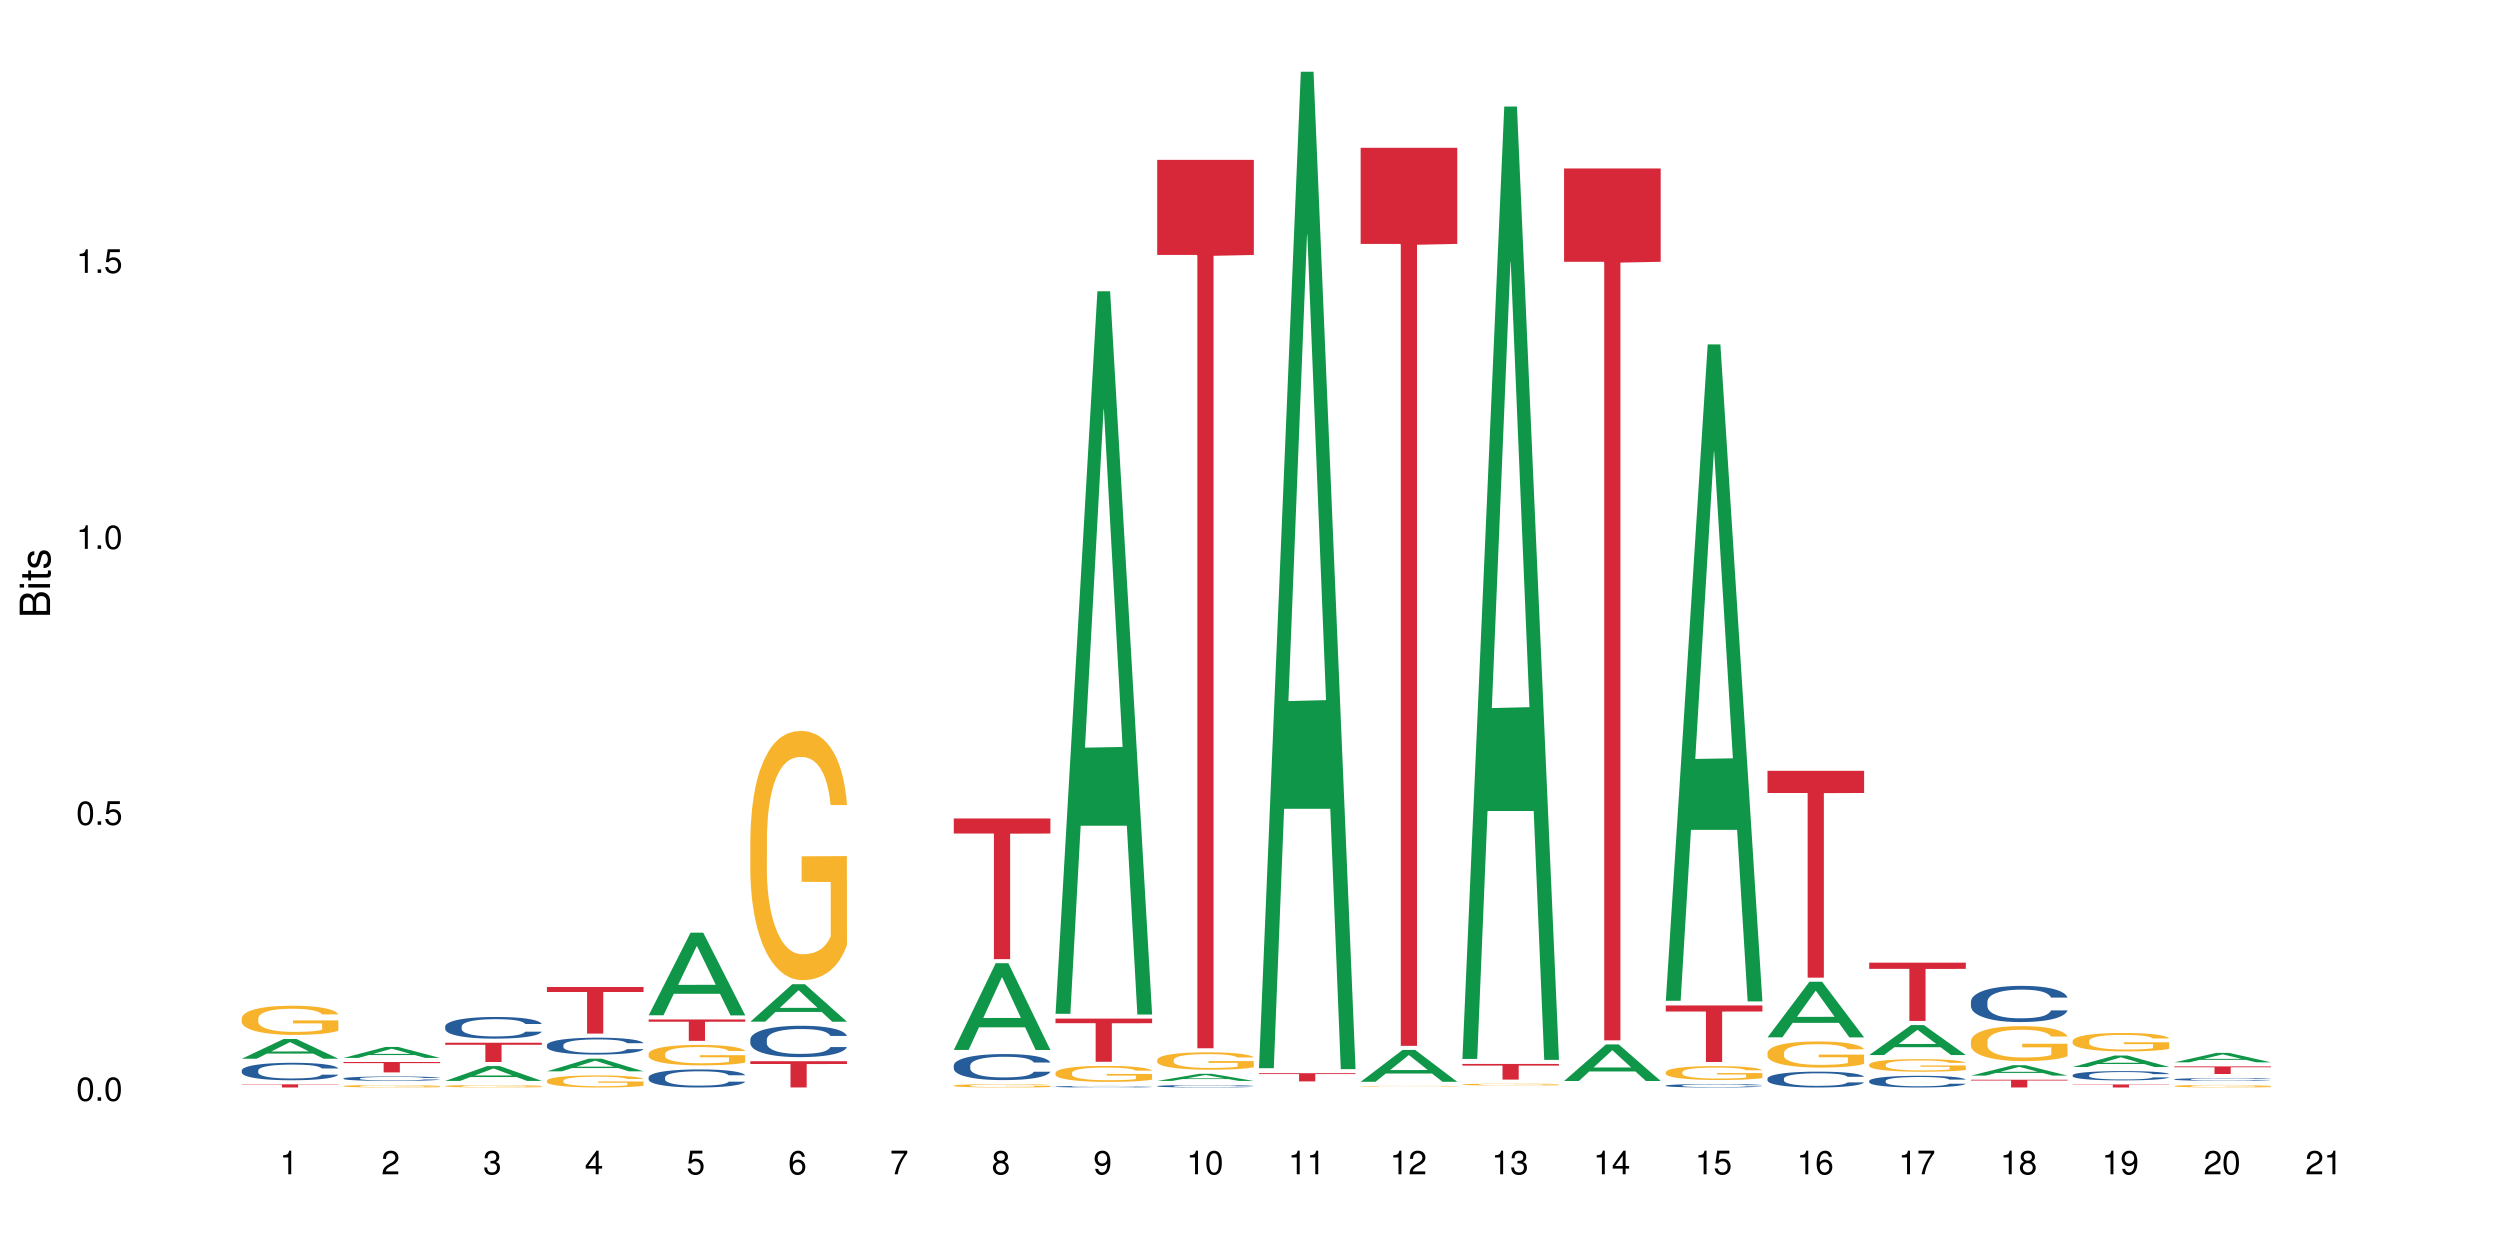<?xml version="1.0" encoding="UTF-8"?>
<svg xmlns="http://www.w3.org/2000/svg" xmlns:xlink="http://www.w3.org/1999/xlink" width="720pt" height="360pt" viewBox="0 0 720 360" version="1.1">
<defs>
<g>
<symbol overflow="visible" id="glyph0-0">
<path style="stroke:none;" d=""/>
</symbol>
<symbol overflow="visible" id="glyph0-1">
<path style="stroke:none;" d="M 2.641 -6.797 C 2 -6.797 1.422 -6.531 1.078 -6.047 C 0.641 -5.453 0.406 -4.547 0.406 -3.297 C 0.406 -1 1.188 0.219 2.641 0.219 C 4.078 0.219 4.859 -1 4.859 -3.234 C 4.859 -4.562 4.656 -5.438 4.203 -6.047 C 3.844 -6.531 3.281 -6.797 2.641 -6.797 Z M 2.641 -6.047 C 3.547 -6.047 4 -5.125 4 -3.312 C 4 -1.375 3.562 -0.484 2.625 -0.484 C 1.734 -0.484 1.281 -1.422 1.281 -3.281 C 1.281 -5.141 1.734 -6.047 2.641 -6.047 Z M 2.641 -6.047 "/>
</symbol>
<symbol overflow="visible" id="glyph0-2">
<path style="stroke:none;" d="M 1.828 -1 L 0.828 -1 L 0.828 0 L 1.828 0 Z M 1.828 -1 "/>
</symbol>
<symbol overflow="visible" id="glyph0-3">
<path style="stroke:none;" d="M 4.562 -6.797 L 1.062 -6.797 L 0.547 -3.094 L 1.328 -3.094 C 1.719 -3.562 2.047 -3.734 2.578 -3.734 C 3.484 -3.734 4.062 -3.109 4.062 -2.094 C 4.062 -1.125 3.484 -0.531 2.578 -0.531 C 1.828 -0.531 1.375 -0.906 1.188 -1.672 L 0.328 -1.672 C 0.453 -1.109 0.547 -0.844 0.75 -0.594 C 1.125 -0.078 1.828 0.219 2.594 0.219 C 3.969 0.219 4.922 -0.781 4.922 -2.219 C 4.922 -3.562 4.031 -4.484 2.719 -4.484 C 2.25 -4.484 1.859 -4.359 1.469 -4.062 L 1.734 -5.969 L 4.562 -5.969 Z M 4.562 -6.797 "/>
</symbol>
<symbol overflow="visible" id="glyph0-4">
<path style="stroke:none;" d="M 2.484 -4.844 L 2.484 0 L 3.328 0 L 3.328 -6.797 L 2.766 -6.797 C 2.469 -5.75 2.281 -5.609 0.984 -5.453 L 0.984 -4.844 Z M 2.484 -4.844 "/>
</symbol>
<symbol overflow="visible" id="glyph0-5">
<path style="stroke:none;" d="M 4.859 -0.828 L 1.281 -0.828 C 1.359 -1.391 1.672 -1.75 2.5 -2.234 L 3.469 -2.75 C 4.406 -3.266 4.906 -3.969 4.906 -4.812 C 4.906 -5.375 4.672 -5.906 4.266 -6.266 C 3.859 -6.625 3.375 -6.797 2.719 -6.797 C 1.859 -6.797 1.219 -6.5 0.844 -5.922 C 0.609 -5.562 0.5 -5.125 0.484 -4.438 L 1.328 -4.438 C 1.359 -4.906 1.406 -5.188 1.531 -5.406 C 1.75 -5.812 2.188 -6.062 2.703 -6.062 C 3.469 -6.062 4.031 -5.516 4.031 -4.781 C 4.031 -4.25 3.719 -3.797 3.125 -3.438 L 2.234 -2.938 C 0.812 -2.141 0.406 -1.5 0.328 0 L 4.859 0 Z M 4.859 -0.828 "/>
</symbol>
<symbol overflow="visible" id="glyph0-6">
<path style="stroke:none;" d="M 2.125 -3.125 L 2.578 -3.125 C 3.516 -3.125 3.984 -2.703 3.984 -1.891 C 3.984 -1.031 3.469 -0.531 2.578 -0.531 C 1.656 -0.531 1.203 -0.984 1.156 -1.969 L 0.312 -1.969 C 0.344 -1.422 0.438 -1.078 0.609 -0.766 C 0.953 -0.109 1.625 0.219 2.547 0.219 C 3.953 0.219 4.859 -0.609 4.859 -1.906 C 4.859 -2.766 4.516 -3.25 3.703 -3.516 C 4.344 -3.766 4.656 -4.25 4.656 -4.938 C 4.656 -6.109 3.875 -6.797 2.578 -6.797 C 1.203 -6.797 0.484 -6.047 0.453 -4.609 L 1.297 -4.609 C 1.312 -5.016 1.344 -5.25 1.453 -5.453 C 1.641 -5.828 2.062 -6.062 2.594 -6.062 C 3.344 -6.062 3.797 -5.625 3.797 -4.906 C 3.797 -4.422 3.609 -4.141 3.25 -3.984 C 3.016 -3.891 2.719 -3.844 2.125 -3.844 Z M 2.125 -3.125 "/>
</symbol>
<symbol overflow="visible" id="glyph0-7">
<path style="stroke:none;" d="M 3.141 -1.625 L 3.141 0 L 3.984 0 L 3.984 -1.625 L 4.984 -1.625 L 4.984 -2.391 L 3.984 -2.391 L 3.984 -6.797 L 3.359 -6.797 L 0.266 -2.516 L 0.266 -1.625 Z M 3.141 -2.391 L 1 -2.391 L 3.141 -5.359 Z M 3.141 -2.391 "/>
</symbol>
<symbol overflow="visible" id="glyph0-8">
<path style="stroke:none;" d="M 4.781 -5.031 C 4.609 -6.141 3.891 -6.797 2.844 -6.797 C 2.094 -6.797 1.422 -6.438 1.031 -5.828 C 0.609 -5.172 0.406 -4.344 0.406 -3.094 C 0.406 -1.953 0.578 -1.234 0.984 -0.625 C 1.359 -0.078 1.953 0.219 2.703 0.219 C 3.984 0.219 4.922 -0.734 4.922 -2.078 C 4.922 -3.344 4.062 -4.234 2.844 -4.234 C 2.172 -4.234 1.641 -3.969 1.281 -3.469 C 1.281 -5.125 1.828 -6.047 2.797 -6.047 C 3.391 -6.047 3.797 -5.672 3.938 -5.031 Z M 2.734 -3.484 C 3.547 -3.484 4.062 -2.922 4.062 -2 C 4.062 -1.156 3.484 -0.531 2.703 -0.531 C 1.922 -0.531 1.328 -1.188 1.328 -2.047 C 1.328 -2.891 1.906 -3.484 2.734 -3.484 Z M 2.734 -3.484 "/>
</symbol>
<symbol overflow="visible" id="glyph0-9">
<path style="stroke:none;" d="M 4.984 -6.797 L 0.438 -6.797 L 0.438 -5.969 L 4.109 -5.969 C 2.5 -3.656 1.828 -2.234 1.328 0 L 2.219 0 C 2.594 -2.172 3.453 -4.047 4.984 -6.094 Z M 4.984 -6.797 "/>
</symbol>
<symbol overflow="visible" id="glyph0-10">
<path style="stroke:none;" d="M 3.75 -3.578 C 4.453 -4 4.688 -4.344 4.688 -4.984 C 4.688 -6.047 3.844 -6.797 2.641 -6.797 C 1.438 -6.797 0.594 -6.047 0.594 -4.984 C 0.594 -4.359 0.828 -4.016 1.516 -3.578 C 0.734 -3.203 0.359 -2.641 0.359 -1.891 C 0.359 -0.641 1.297 0.219 2.641 0.219 C 3.984 0.219 4.922 -0.641 4.922 -1.875 C 4.922 -2.641 4.531 -3.203 3.75 -3.578 Z M 2.641 -6.047 C 3.359 -6.047 3.812 -5.625 3.812 -4.969 C 3.812 -4.344 3.344 -3.922 2.641 -3.922 C 1.922 -3.922 1.453 -4.344 1.453 -4.984 C 1.453 -5.625 1.922 -6.047 2.641 -6.047 Z M 2.641 -3.203 C 3.484 -3.203 4.062 -2.672 4.062 -1.875 C 4.062 -1.062 3.484 -0.531 2.625 -0.531 C 1.797 -0.531 1.219 -1.078 1.219 -1.875 C 1.219 -2.672 1.797 -3.203 2.641 -3.203 Z M 2.641 -3.203 "/>
</symbol>
<symbol overflow="visible" id="glyph0-11">
<path style="stroke:none;" d="M 0.516 -1.547 C 0.672 -0.438 1.406 0.219 2.438 0.219 C 3.188 0.219 3.859 -0.141 4.266 -0.75 C 4.688 -1.406 4.891 -2.25 4.891 -3.484 C 4.891 -4.625 4.703 -5.359 4.312 -5.953 C 3.938 -6.5 3.344 -6.797 2.594 -6.797 C 1.297 -6.797 0.359 -5.844 0.359 -4.516 C 0.359 -3.25 1.234 -2.344 2.453 -2.344 C 3.094 -2.344 3.562 -2.578 4.016 -3.109 C 4 -1.453 3.469 -0.531 2.5 -0.531 C 1.906 -0.531 1.484 -0.906 1.359 -1.547 Z M 2.578 -6.062 C 3.375 -6.062 3.969 -5.406 3.969 -4.531 C 3.969 -3.688 3.375 -3.094 2.547 -3.094 C 1.734 -3.094 1.234 -3.672 1.234 -4.578 C 1.234 -5.438 1.797 -6.062 2.578 -6.062 Z M 2.578 -6.062 "/>
</symbol>
<symbol overflow="visible" id="glyph1-0">
<path style="stroke:none;" d=""/>
</symbol>
<symbol overflow="visible" id="glyph1-1">
<path style="stroke:none;" d="M 0 -0.953 L 0 -4.891 C 0 -5.719 -0.234 -6.344 -0.734 -6.797 C -1.188 -7.234 -1.812 -7.469 -2.5 -7.469 C -3.547 -7.469 -4.188 -7 -4.625 -5.875 C -4.984 -6.672 -5.641 -7.094 -6.531 -7.094 C -7.156 -7.094 -7.734 -6.859 -8.141 -6.391 C -8.562 -5.938 -8.75 -5.344 -8.75 -4.5 L -8.75 -0.953 Z M -4.984 -2.062 L -7.766 -2.062 L -7.766 -4.219 C -7.766 -4.844 -7.688 -5.203 -7.453 -5.5 C -7.219 -5.812 -6.859 -5.969 -6.375 -5.969 C -5.906 -5.969 -5.531 -5.812 -5.297 -5.5 C -5.062 -5.203 -4.984 -4.844 -4.984 -4.219 Z M -0.984 -2.062 L -4 -2.062 L -4 -4.781 C -4 -5.328 -3.859 -5.688 -3.578 -5.953 C -3.297 -6.219 -2.922 -6.359 -2.484 -6.359 C -2.062 -6.359 -1.688 -6.219 -1.406 -5.953 C -1.109 -5.688 -0.984 -5.328 -0.984 -4.781 Z M -0.984 -2.062 "/>
</symbol>
<symbol overflow="visible" id="glyph1-2">
<path style="stroke:none;" d="M -6.281 -1.797 L -6.281 -0.797 L 0 -0.797 L 0 -1.797 Z M -8.75 -1.797 L -8.75 -0.797 L -7.484 -0.797 L -7.484 -1.797 Z M -8.75 -1.797 "/>
</symbol>
<symbol overflow="visible" id="glyph1-3">
<path style="stroke:none;" d="M -6.281 -3.047 L -6.281 -2.016 L -8.016 -2.016 L -8.016 -1.016 L -6.281 -1.016 L -6.281 -0.172 L -5.469 -0.172 L -5.469 -1.016 L -0.719 -1.016 C -0.078 -1.016 0.281 -1.453 0.281 -2.234 C 0.281 -2.469 0.25 -2.719 0.188 -3.047 L -0.641 -3.047 C -0.609 -2.922 -0.594 -2.766 -0.594 -2.562 C -0.594 -2.141 -0.719 -2.016 -1.156 -2.016 L -5.469 -2.016 L -5.469 -3.047 Z M -6.281 -3.047 "/>
</symbol>
<symbol overflow="visible" id="glyph1-4">
<path style="stroke:none;" d="M -4.531 -5.25 C -5.766 -5.25 -6.469 -4.422 -6.469 -2.969 C -6.469 -1.516 -5.719 -0.562 -4.547 -0.562 C -3.562 -0.562 -3.094 -1.062 -2.734 -2.562 L -2.516 -3.484 C -2.344 -4.188 -2.094 -4.469 -1.625 -4.469 C -1.047 -4.469 -0.641 -3.875 -0.641 -3 C -0.641 -2.453 -0.797 -2 -1.062 -1.75 C -1.25 -1.594 -1.422 -1.531 -1.875 -1.469 L -1.875 -0.406 C -0.422 -0.453 0.281 -1.266 0.281 -2.922 C 0.281 -4.5 -0.5 -5.516 -1.719 -5.516 C -2.656 -5.516 -3.172 -4.984 -3.469 -3.734 L -3.703 -2.766 C -3.891 -1.953 -4.156 -1.609 -4.594 -1.609 C -5.172 -1.609 -5.547 -2.125 -5.547 -2.938 C -5.547 -3.75 -5.203 -4.172 -4.531 -4.203 Z M -4.531 -5.25 "/>
</symbol>
</g>
</defs>
<g id="surface19209">
<rect x="0" y="0" width="720" height="360" style="fill:rgb(100%,100%,100%);fill-opacity:1;stroke:none;"/>
<path style=" stroke:none;fill-rule:nonzero;fill:rgb(6.275%,58.824%,28.235%);fill-opacity:1;" d="M 69.629 304.91 L 69.66 304.906 L 81.699 299.223 L 85.359 299.223 L 97.457 304.914 L 93.207 304.914 L 90.176 303.43 L 76.883 303.43 L 73.91 304.91 L 69.629 304.91 L 78.164 302.816 L 88.957 302.809 L 83.574 300.152 L 83.516 300.148 L 83.453 300.164 L 78.133 302.809 L 78.164 302.816 Z M 69.629 304.91 "/>
<path style=" stroke:none;fill-rule:nonzero;fill:rgb(14.51%,36.078%,60%);fill-opacity:1;" d="M 69.629 308.277 L 69.664 308.27 L 69.664 308.16 L 69.766 307.988 L 70.004 307.766 L 70.238 307.613 L 70.852 307.344 L 71.699 307.082 L 72.582 306.879 L 73.227 306.762 L 73.805 306.668 L 75.129 306.5 L 75.977 306.41 L 76.891 306.332 L 78.012 306.254 L 78.828 306.211 L 80.66 306.137 L 82.016 306.105 L 83.07 306.09 L 85.344 306.09 L 86.699 306.109 L 87.684 306.133 L 88.77 306.168 L 89.688 306.211 L 91.281 306.312 L 92.707 306.438 L 93.352 306.512 L 94.371 306.656 L 95.152 306.793 L 95.695 306.914 L 96.305 307.082 L 96.848 307.289 L 97.254 307.523 L 97.457 307.719 L 92.707 307.719 L 92.469 307.535 L 92.199 307.395 L 91.688 307.207 L 91.18 307.074 L 90.469 306.941 L 89.824 306.852 L 88.941 306.766 L 88.16 306.711 L 87.344 306.668 L 86.562 306.641 L 85.07 306.613 L 83.34 306.613 L 82.695 306.625 L 81.371 306.66 L 80.66 306.691 L 79.641 306.758 L 78.93 306.816 L 78.078 306.906 L 77.504 306.984 L 76.789 307.105 L 76.281 307.211 L 75.703 307.363 L 75.363 307.477 L 75.059 307.605 L 74.789 307.758 L 74.586 307.918 L 74.449 308.086 L 74.379 308.254 L 74.379 308.965 L 74.449 309.129 L 74.617 309.324 L 75.059 309.602 L 75.703 309.848 L 76.449 310.039 L 77.164 310.176 L 77.57 310.242 L 78.113 310.316 L 78.961 310.406 L 80.184 310.5 L 80.898 310.535 L 81.984 310.57 L 83.102 310.59 L 84.598 310.59 L 85.918 310.57 L 86.801 310.547 L 87.719 310.512 L 88.973 310.434 L 89.754 310.359 L 90.434 310.273 L 90.941 310.188 L 91.281 310.113 L 91.789 309.969 L 92.199 309.812 L 92.504 309.652 L 92.707 309.496 L 97.457 309.496 L 97.254 309.68 L 96.949 309.859 L 96.645 309.992 L 96.168 310.152 L 95.625 310.297 L 94.844 310.457 L 94.199 310.562 L 93.352 310.676 L 92.57 310.766 L 91.723 310.844 L 90.469 310.934 L 89.652 310.98 L 88.77 311.023 L 87.719 311.059 L 86.395 311.09 L 84.969 311.109 L 83.645 311.113 L 82.219 311.105 L 81.168 311.086 L 79.777 311.043 L 78.047 310.961 L 76.789 310.875 L 75.805 310.789 L 74.957 310.695 L 74.008 310.57 L 72.785 310.371 L 72.039 310.215 L 71.531 310.086 L 70.953 309.906 L 70.547 309.746 L 70.07 309.488 L 69.73 309.16 L 69.629 308.91 Z M 69.629 308.277 "/>
<path style=" stroke:none;fill-rule:nonzero;fill:rgb(96.863%,70.196%,16.863%);fill-opacity:1;" d="M 69.629 293.25 L 69.664 293.242 L 69.664 293.09 L 69.801 292.742 L 70.137 292.27 L 70.578 291.879 L 71.055 291.57 L 71.359 291.41 L 71.871 291.18 L 72.309 291.012 L 73.43 290.668 L 74.855 290.344 L 75.637 290.207 L 76.52 290.074 L 77.773 289.93 L 78.352 289.875 L 80.117 289.754 L 82.117 289.676 L 84.324 289.652 L 85.344 289.66 L 86.734 289.691 L 88.633 289.777 L 89.719 289.852 L 90.57 289.93 L 91.453 290.031 L 92.539 290.184 L 93.555 290.367 L 94.371 290.551 L 95.184 290.781 L 95.863 291.027 L 96.441 291.293 L 96.949 291.617 L 97.254 291.887 L 97.457 292.152 L 92.742 292.152 L 92.469 291.887 L 92.164 291.68 L 91.656 291.426 L 91.145 291.242 L 90.637 291.094 L 89.688 290.895 L 88.871 290.773 L 87.855 290.668 L 86.871 290.598 L 85.75 290.551 L 85.07 290.535 L 83.273 290.535 L 81.645 290.59 L 80.691 290.652 L 80.016 290.711 L 79.062 290.828 L 78.488 290.918 L 78.148 290.98 L 77.129 291.219 L 76.449 291.434 L 76.078 291.578 L 75.602 291.809 L 75.262 292.016 L 74.891 292.32 L 74.688 292.551 L 74.414 293.074 L 74.379 294.453 L 74.484 294.746 L 74.688 295.059 L 74.957 295.336 L 75.363 295.625 L 75.773 295.848 L 76.484 296.148 L 77.098 296.348 L 77.57 296.477 L 78.488 296.684 L 78.859 296.754 L 79.742 296.891 L 80.66 297 L 81.777 297.09 L 82.629 297.137 L 83.984 297.176 L 85.715 297.176 L 87.754 297.129 L 89.043 297.066 L 89.926 297.008 L 90.5 296.953 L 91.215 296.867 L 91.723 296.793 L 92.199 296.707 L 92.773 296.578 L 92.773 294.746 L 84.391 294.738 L 84.391 293.879 L 97.426 293.871 L 97.457 296.867 L 96.746 297.074 L 95.863 297.273 L 95.016 297.426 L 94.133 297.559 L 92.875 297.703 L 91.859 297.797 L 90.297 297.902 L 88.871 297.973 L 87.379 298.02 L 86.055 298.039 L 84.496 298.047 L 83.102 298.035 L 81.609 297.988 L 80.422 297.926 L 79.336 297.848 L 78.25 297.75 L 76.891 297.59 L 76.008 297.457 L 75.094 297.297 L 74.176 297.105 L 73.363 296.898 L 72.82 296.738 L 72.277 296.555 L 71.699 296.324 L 71.156 296.062 L 70.75 295.824 L 70.375 295.559 L 70.105 295.305 L 69.832 294.961 L 69.695 294.684 L 69.629 294.445 Z M 69.629 293.25 "/>
<path style=" stroke:none;fill-rule:nonzero;fill:rgb(83.922%,15.686%,22.353%);fill-opacity:1;" d="M 69.629 312.289 L 97.457 312.289 L 97.457 312.387 L 85.859 312.387 L 85.859 313.195 L 81.195 313.195 L 81.195 312.387 L 69.629 312.387 Z M 69.629 312.289 "/>
<path style=" stroke:none;fill-rule:nonzero;fill:rgb(6.275%,58.824%,28.235%);fill-opacity:1;" d="M 98.922 304.684 L 98.953 304.68 L 110.996 301.523 L 114.652 301.523 L 126.754 304.688 L 122.5 304.688 L 119.469 303.863 L 106.18 303.863 L 103.203 304.684 L 98.922 304.684 L 107.457 303.52 L 118.25 303.516 L 112.867 302.043 L 112.809 302.039 L 112.75 302.047 L 107.426 303.516 L 107.457 303.52 Z M 98.922 304.684 "/>
<path style=" stroke:none;fill-rule:nonzero;fill:rgb(14.51%,36.078%,60%);fill-opacity:1;" d="M 98.922 310.578 L 98.957 310.578 L 98.957 310.551 L 99.059 310.504 L 99.297 310.449 L 99.535 310.41 L 100.145 310.34 L 100.992 310.273 L 101.875 310.223 L 102.52 310.191 L 103.098 310.168 L 104.422 310.125 L 105.27 310.102 L 106.188 310.082 L 107.305 310.062 L 108.121 310.051 L 109.953 310.031 L 111.312 310.023 L 112.363 310.02 L 114.637 310.02 L 115.992 310.023 L 116.977 310.031 L 118.062 310.039 L 118.98 310.051 L 120.574 310.078 L 122 310.109 L 122.645 310.129 L 123.664 310.164 L 124.445 310.199 L 124.988 310.23 L 125.598 310.273 L 126.141 310.324 L 126.551 310.387 L 126.754 310.438 L 122 310.438 L 121.762 310.391 L 121.492 310.352 L 120.984 310.305 L 120.473 310.27 L 119.762 310.238 L 119.117 310.215 L 118.234 310.191 L 117.453 310.18 L 116.641 310.168 L 115.859 310.16 L 114.363 310.152 L 112.633 310.152 L 111.988 310.156 L 110.664 310.164 L 109.953 310.172 L 108.934 310.191 L 108.223 310.207 L 107.375 310.23 L 106.797 310.25 L 106.086 310.277 L 105.574 310.305 L 105 310.344 L 104.66 310.375 L 104.352 310.406 L 104.082 310.445 L 103.879 310.488 L 103.742 310.531 L 103.676 310.574 L 103.676 310.754 L 103.742 310.797 L 103.914 310.848 L 104.352 310.918 L 105 310.98 L 105.746 311.027 L 106.457 311.062 L 106.863 311.082 L 107.406 311.098 L 108.258 311.121 L 109.477 311.145 L 110.191 311.156 L 111.277 311.164 L 112.398 311.168 L 113.891 311.168 L 115.215 311.164 L 116.098 311.16 L 117.012 311.148 L 118.27 311.129 L 119.047 311.109 L 119.727 311.09 L 120.238 311.066 L 120.574 311.047 L 121.086 311.012 L 121.492 310.973 L 121.797 310.93 L 122 310.891 L 126.754 310.891 L 126.551 310.938 L 126.242 310.984 L 125.938 311.016 L 125.461 311.059 L 124.918 311.094 L 124.141 311.137 L 123.496 311.164 L 122.645 311.191 L 121.867 311.215 L 121.016 311.234 L 119.762 311.258 L 118.945 311.27 L 118.062 311.281 L 117.012 311.289 L 115.688 311.297 L 114.262 311.301 L 112.941 311.305 L 111.516 311.301 L 110.461 311.297 L 109.07 311.285 L 107.34 311.266 L 106.086 311.242 L 105.102 311.219 L 104.25 311.195 L 103.301 311.164 L 102.078 311.113 L 101.332 311.074 L 100.824 311.039 L 100.246 310.996 L 99.84 310.953 L 99.363 310.887 L 99.023 310.805 L 98.922 310.742 Z M 98.922 310.578 "/>
<path style=" stroke:none;fill-rule:nonzero;fill:rgb(96.863%,70.196%,16.863%);fill-opacity:1;" d="M 98.922 312.785 L 98.957 312.785 L 98.957 312.773 L 99.094 312.742 L 99.434 312.703 L 99.875 312.668 L 100.348 312.641 L 100.652 312.629 L 101.164 312.609 L 101.605 312.594 L 102.723 312.566 L 104.148 312.539 L 104.93 312.527 L 105.812 312.516 L 107.07 312.504 L 107.645 312.496 L 109.41 312.488 L 111.414 312.48 L 113.617 312.477 L 114.637 312.48 L 116.027 312.48 L 117.93 312.488 L 119.016 312.496 L 119.863 312.504 L 120.746 312.512 L 121.832 312.523 L 122.852 312.539 L 123.664 312.555 L 124.48 312.574 L 125.156 312.598 L 125.734 312.617 L 126.242 312.645 L 126.551 312.668 L 126.754 312.691 L 122.035 312.691 L 121.762 312.668 L 121.457 312.652 L 120.949 312.629 L 120.441 312.613 L 119.93 312.602 L 118.98 312.586 L 118.168 312.574 L 117.148 312.566 L 116.164 312.559 L 115.043 312.555 L 112.566 312.555 L 110.938 312.559 L 109.988 312.562 L 109.309 312.57 L 108.359 312.578 L 107.781 312.586 L 107.441 312.59 L 106.422 312.613 L 105.746 312.629 L 105.371 312.645 L 104.895 312.664 L 104.559 312.68 L 104.184 312.707 L 103.98 312.727 L 103.707 312.77 L 103.676 312.887 L 103.777 312.914 L 103.98 312.941 L 104.25 312.965 L 104.66 312.988 L 105.066 313.008 L 105.777 313.035 L 106.391 313.051 L 106.863 313.062 L 107.781 313.078 L 108.156 313.086 L 109.035 313.098 L 109.953 313.105 L 111.074 313.113 L 111.922 313.117 L 113.277 313.121 L 115.012 313.121 L 117.047 313.117 L 118.336 313.113 L 119.219 313.105 L 119.797 313.102 L 120.508 313.094 L 121.016 313.09 L 121.492 313.082 L 122.07 313.07 L 122.07 312.914 L 113.688 312.914 L 113.688 312.84 L 126.719 312.84 L 126.754 313.094 L 126.039 313.113 L 125.156 313.129 L 124.309 313.145 L 123.426 313.152 L 122.172 313.168 L 121.152 313.176 L 119.59 313.184 L 118.168 313.188 L 116.672 313.191 L 115.348 313.195 L 112.398 313.195 L 110.902 313.191 L 109.715 313.184 L 108.629 313.18 L 107.543 313.172 L 106.188 313.156 L 105.305 313.145 L 104.387 313.133 L 103.473 313.117 L 102.656 313.098 L 101.57 313.066 L 100.992 313.047 L 100.449 313.027 L 100.043 313.004 L 99.668 312.984 L 99.398 312.961 L 99.125 312.934 L 98.992 312.91 L 98.922 312.887 Z M 98.922 312.785 "/>
<path style=" stroke:none;fill-rule:nonzero;fill:rgb(83.922%,15.686%,22.353%);fill-opacity:1;" d="M 98.922 305.863 L 126.754 305.863 L 126.754 306.18 L 115.152 306.184 L 115.152 308.844 L 110.488 308.844 L 110.488 306.188 L 110.422 306.18 L 98.922 306.18 Z M 98.922 305.863 "/>
<path style=" stroke:none;fill-rule:nonzero;fill:rgb(6.275%,58.824%,28.235%);fill-opacity:1;" d="M 128.219 311.301 L 128.246 311.297 L 140.289 307.035 L 143.945 307.035 L 156.047 311.305 L 151.793 311.305 L 148.762 310.191 L 135.473 310.191 L 132.5 311.301 L 128.219 311.301 L 136.75 309.73 L 147.543 309.727 L 142.16 307.734 L 142.102 307.73 L 142.043 307.742 L 136.719 309.727 L 136.75 309.73 Z M 128.219 311.301 "/>
<path style=" stroke:none;fill-rule:nonzero;fill:rgb(14.51%,36.078%,60%);fill-opacity:1;" d="M 128.219 295.602 L 128.25 295.598 L 128.25 295.461 L 128.352 295.242 L 128.59 294.969 L 128.828 294.781 L 129.438 294.445 L 130.289 294.117 L 131.168 293.867 L 131.816 293.719 L 132.391 293.605 L 133.715 293.395 L 134.562 293.285 L 135.48 293.188 L 136.602 293.09 L 137.414 293.035 L 139.246 292.941 L 140.605 292.902 L 141.656 292.887 L 143.93 292.887 L 145.289 292.91 L 146.273 292.938 L 147.359 292.984 L 148.273 293.035 L 149.871 293.16 L 151.297 293.32 L 151.941 293.41 L 152.957 293.586 L 153.738 293.758 L 154.281 293.906 L 154.891 294.117 L 155.434 294.375 L 155.844 294.668 L 156.047 294.91 L 151.297 294.91 L 151.059 294.684 L 150.785 294.508 L 150.277 294.273 L 149.77 294.105 L 149.055 293.941 L 148.41 293.832 L 147.527 293.723 L 146.746 293.656 L 145.934 293.605 L 145.152 293.57 L 143.66 293.535 L 141.93 293.535 L 141.285 293.547 L 139.961 293.594 L 139.246 293.633 L 138.23 293.715 L 137.516 293.789 L 136.668 293.902 L 136.09 294 L 135.379 294.148 L 134.867 294.277 L 134.293 294.465 L 133.953 294.609 L 133.648 294.77 L 133.375 294.957 L 133.172 295.156 L 133.035 295.367 L 132.969 295.574 L 132.969 296.457 L 133.035 296.664 L 133.207 296.902 L 133.648 297.254 L 134.293 297.555 L 135.039 297.793 L 135.75 297.965 L 136.16 298.047 L 136.703 298.137 L 137.551 298.25 L 138.773 298.367 L 139.484 298.41 L 140.57 298.457 L 141.691 298.48 L 143.184 298.48 L 144.508 298.457 L 145.391 298.43 L 146.305 298.383 L 147.562 298.285 L 148.344 298.195 L 149.02 298.086 L 149.531 297.977 L 149.871 297.887 L 150.379 297.711 L 150.785 297.516 L 151.09 297.316 L 151.297 297.121 L 156.047 297.121 L 155.844 297.348 L 155.539 297.57 L 155.23 297.738 L 154.758 297.938 L 154.215 298.113 L 153.434 298.312 L 152.789 298.445 L 151.941 298.59 L 151.16 298.695 L 150.312 298.793 L 149.055 298.906 L 148.242 298.965 L 147.359 299.016 L 146.305 299.062 L 144.984 299.102 L 143.559 299.125 L 142.234 299.129 L 140.809 299.117 L 139.758 299.098 L 138.363 299.043 L 136.633 298.941 L 135.379 298.832 L 134.395 298.727 L 133.547 298.609 L 132.594 298.457 L 131.375 298.207 L 130.625 298.012 L 130.117 297.852 L 129.539 297.629 L 129.133 297.43 L 128.66 297.109 L 128.32 296.703 L 128.219 296.391 Z M 128.219 295.602 "/>
<path style=" stroke:none;fill-rule:nonzero;fill:rgb(96.863%,70.196%,16.863%);fill-opacity:1;" d="M 128.219 312.785 L 128.25 312.785 L 128.25 312.773 L 128.387 312.742 L 128.727 312.703 L 129.168 312.668 L 129.645 312.641 L 130.457 312.609 L 130.898 312.594 L 132.02 312.566 L 133.445 312.535 L 134.223 312.523 L 135.105 312.516 L 136.363 312.5 L 136.938 312.496 L 138.703 312.488 L 140.707 312.48 L 142.914 312.477 L 143.93 312.48 L 145.32 312.48 L 147.223 312.488 L 148.309 312.496 L 149.156 312.5 L 150.039 312.512 L 151.125 312.523 L 152.145 312.539 L 152.957 312.555 L 153.773 312.574 L 154.453 312.594 L 155.027 312.617 L 155.539 312.645 L 155.844 312.668 L 156.047 312.691 L 151.328 312.691 L 151.059 312.668 L 150.754 312.652 L 150.242 312.629 L 149.734 312.613 L 149.227 312.602 L 148.273 312.586 L 147.461 312.574 L 146.441 312.566 L 145.457 312.559 L 144.336 312.555 L 141.859 312.555 L 140.23 312.559 L 139.281 312.562 L 138.602 312.57 L 137.652 312.578 L 137.074 312.586 L 136.734 312.59 L 135.719 312.613 L 135.039 312.629 L 134.664 312.645 L 134.191 312.664 L 133.852 312.68 L 133.477 312.707 L 133.273 312.727 L 133.004 312.77 L 132.969 312.887 L 133.07 312.914 L 133.273 312.941 L 133.547 312.965 L 133.953 312.988 L 134.359 313.008 L 135.074 313.035 L 135.684 313.051 L 136.16 313.062 L 137.074 313.078 L 137.449 313.086 L 138.332 313.098 L 139.246 313.105 L 140.367 313.113 L 141.215 313.117 L 142.574 313.121 L 144.305 313.121 L 146.34 313.117 L 147.629 313.113 L 148.512 313.105 L 149.09 313.102 L 149.801 313.094 L 150.312 313.09 L 150.785 313.082 L 151.363 313.07 L 151.363 312.914 L 142.98 312.914 L 142.98 312.84 L 156.012 312.84 L 156.047 313.094 L 155.332 313.113 L 154.453 313.129 L 153.602 313.145 L 152.719 313.152 L 151.465 313.168 L 150.445 313.176 L 148.887 313.184 L 147.461 313.188 L 145.969 313.191 L 144.645 313.195 L 141.691 313.195 L 140.199 313.191 L 139.008 313.184 L 137.922 313.18 L 136.836 313.172 L 135.48 313.156 L 134.598 313.145 L 133.68 313.133 L 132.766 313.113 L 131.949 313.098 L 130.863 313.066 L 130.289 313.047 L 129.746 313.027 L 129.336 313.004 L 128.965 312.984 L 128.691 312.961 L 128.422 312.934 L 128.285 312.906 L 128.219 312.887 Z M 128.219 312.785 "/>
<path style=" stroke:none;fill-rule:nonzero;fill:rgb(83.922%,15.686%,22.353%);fill-opacity:1;" d="M 128.219 300.305 L 156.047 300.305 L 156.047 300.898 L 144.449 300.906 L 144.449 305.863 L 139.781 305.863 L 139.781 300.91 L 139.715 300.898 L 128.219 300.898 Z M 128.219 300.305 "/>
<path style=" stroke:none;fill-rule:nonzero;fill:rgb(6.275%,58.824%,28.235%);fill-opacity:1;" d="M 157.512 308.543 L 157.539 308.539 L 169.582 304.895 L 173.238 304.895 L 185.34 308.547 L 181.09 308.547 L 178.055 307.594 L 164.766 307.594 L 161.793 308.543 L 157.512 308.543 L 166.043 307.199 L 176.836 307.195 L 171.457 305.492 L 171.395 305.488 L 171.336 305.496 L 166.016 307.195 L 166.043 307.199 Z M 157.512 308.543 "/>
<path style=" stroke:none;fill-rule:nonzero;fill:rgb(14.51%,36.078%,60%);fill-opacity:1;" d="M 157.512 300.973 L 157.547 300.969 L 157.547 300.859 L 157.648 300.691 L 157.883 300.48 L 158.121 300.332 L 158.734 300.07 L 159.582 299.816 L 160.465 299.621 L 161.109 299.504 L 161.684 299.418 L 163.008 299.254 L 163.859 299.168 L 164.773 299.094 L 165.895 299.016 L 166.707 298.973 L 168.539 298.902 L 169.898 298.871 L 170.949 298.855 L 173.223 298.855 L 174.582 298.875 L 175.566 298.898 L 176.652 298.934 L 177.57 298.973 L 179.164 299.07 L 180.59 299.195 L 181.234 299.266 L 182.254 299.402 L 183.031 299.535 L 183.574 299.652 L 184.188 299.816 L 184.73 300.016 L 185.137 300.242 L 185.34 300.434 L 180.59 300.434 L 180.352 300.258 L 180.078 300.117 L 179.57 299.938 L 179.062 299.809 L 178.348 299.68 L 177.703 299.594 L 176.82 299.512 L 176.043 299.457 L 175.227 299.418 L 174.445 299.391 L 172.953 299.363 L 171.223 299.363 L 170.578 299.371 L 169.254 299.406 L 168.539 299.438 L 167.523 299.5 L 166.809 299.559 L 165.961 299.648 L 165.383 299.723 L 164.672 299.84 L 164.164 299.941 L 163.586 300.09 L 163.246 300.199 L 162.941 300.324 L 162.668 300.469 L 162.465 300.625 L 162.332 300.789 L 162.262 300.949 L 162.262 301.641 L 162.332 301.797 L 162.5 301.984 L 162.941 302.258 L 163.586 302.492 L 164.332 302.68 L 165.047 302.812 L 165.453 302.875 L 165.996 302.945 L 166.844 303.035 L 168.066 303.125 L 168.777 303.16 L 169.863 303.195 L 170.984 303.211 L 172.477 303.211 L 173.801 303.195 L 174.684 303.172 L 175.602 303.137 L 176.855 303.062 L 177.637 302.988 L 178.316 302.906 L 178.824 302.82 L 179.164 302.75 L 179.672 302.613 L 180.078 302.461 L 180.387 302.305 L 180.59 302.156 L 185.34 302.156 L 185.137 302.332 L 184.832 302.504 L 184.527 302.633 L 184.051 302.789 L 183.508 302.926 L 182.727 303.082 L 182.082 303.184 L 181.234 303.297 L 180.453 303.379 L 179.605 303.457 L 178.348 303.547 L 177.535 303.59 L 176.652 303.629 L 175.602 303.664 L 174.277 303.695 L 172.852 303.715 L 171.527 303.719 L 170.102 303.711 L 169.051 303.691 L 167.66 303.652 L 165.93 303.57 L 164.672 303.488 L 163.688 303.402 L 162.84 303.312 L 161.891 303.195 L 160.668 303 L 159.922 302.848 L 159.41 302.723 L 158.836 302.551 L 158.426 302.395 L 157.953 302.145 L 157.613 301.828 L 157.512 301.586 Z M 157.512 300.973 "/>
<path style=" stroke:none;fill-rule:nonzero;fill:rgb(96.863%,70.196%,16.863%);fill-opacity:1;" d="M 157.512 311.211 L 157.547 311.207 L 157.547 311.145 L 157.68 311 L 158.02 310.805 L 158.461 310.641 L 158.938 310.516 L 159.242 310.449 L 159.75 310.355 L 160.191 310.285 L 161.312 310.141 L 162.738 310.008 L 163.52 309.949 L 164.402 309.898 L 165.656 309.836 L 166.234 309.816 L 167.996 309.766 L 170 309.73 L 172.207 309.723 L 173.223 309.727 L 174.617 309.738 L 176.516 309.773 L 177.602 309.805 L 178.449 309.836 L 179.332 309.879 L 180.418 309.941 L 181.438 310.016 L 182.254 310.094 L 183.066 310.188 L 183.746 310.289 L 184.32 310.402 L 184.832 310.535 L 185.137 310.645 L 185.34 310.758 L 180.621 310.758 L 180.352 310.645 L 180.047 310.559 L 179.535 310.457 L 179.027 310.379 L 178.52 310.32 L 177.57 310.238 L 176.754 310.188 L 175.734 310.141 L 174.75 310.113 L 173.633 310.094 L 172.953 310.086 L 171.152 310.086 L 169.523 310.109 L 168.574 310.137 L 167.895 310.16 L 166.945 310.207 L 166.367 310.246 L 166.031 310.27 L 165.012 310.371 L 164.332 310.457 L 163.961 310.52 L 163.484 310.613 L 163.145 310.699 L 162.773 310.828 L 162.566 310.922 L 162.297 311.137 L 162.262 311.707 L 162.363 311.828 L 162.566 311.957 L 162.84 312.074 L 163.246 312.195 L 163.652 312.285 L 164.367 312.41 L 164.977 312.492 L 165.453 312.547 L 166.367 312.633 L 166.742 312.66 L 167.625 312.719 L 168.539 312.762 L 169.66 312.801 L 170.508 312.82 L 171.867 312.836 L 173.598 312.836 L 175.633 312.816 L 176.922 312.789 L 177.805 312.766 L 178.383 312.742 L 179.098 312.707 L 179.605 312.676 L 180.078 312.641 L 180.656 312.586 L 180.656 311.828 L 172.273 311.824 L 172.273 311.469 L 185.305 311.469 L 185.34 312.707 L 184.629 312.793 L 183.746 312.875 L 182.898 312.938 L 182.016 312.992 L 180.758 313.055 L 179.742 313.09 L 178.18 313.137 L 176.754 313.164 L 175.262 313.184 L 173.938 313.191 L 172.375 313.195 L 170.984 313.191 L 169.492 313.172 L 168.305 313.145 L 167.219 313.113 L 166.133 313.07 L 164.773 313.004 L 163.891 312.953 L 162.977 312.887 L 162.059 312.805 L 161.246 312.719 L 160.703 312.652 L 160.16 312.578 L 159.582 312.48 L 159.039 312.375 L 158.633 312.277 L 158.258 312.164 L 157.984 312.059 L 157.715 311.918 L 157.578 311.805 L 157.512 311.703 Z M 157.512 311.211 "/>
<path style=" stroke:none;fill-rule:nonzero;fill:rgb(83.922%,15.686%,22.353%);fill-opacity:1;" d="M 157.512 284.25 L 185.34 284.25 L 185.34 285.688 L 173.742 285.699 L 173.742 297.684 L 169.074 297.684 L 169.074 285.711 L 169.008 285.688 L 157.512 285.688 Z M 157.512 284.25 "/>
<path style=" stroke:none;fill-rule:nonzero;fill:rgb(6.275%,58.824%,28.235%);fill-opacity:1;" d="M 186.805 292.406 L 186.836 292.383 L 198.875 268.617 L 202.535 268.617 L 214.633 292.43 L 210.383 292.43 L 207.352 286.211 L 194.059 286.211 L 191.086 292.406 L 186.805 292.406 L 195.34 283.641 L 206.133 283.621 L 200.75 272.508 L 200.691 272.484 L 200.629 272.551 L 195.309 283.621 L 195.34 283.641 Z M 186.805 292.406 "/>
<path style=" stroke:none;fill-rule:nonzero;fill:rgb(14.51%,36.078%,60%);fill-opacity:1;" d="M 186.805 310.258 L 186.84 310.254 L 186.84 310.141 L 186.941 309.961 L 187.18 309.73 L 187.414 309.574 L 188.027 309.297 L 188.875 309.023 L 189.758 308.816 L 190.402 308.691 L 190.98 308.598 L 192.305 308.422 L 193.152 308.332 L 194.066 308.25 L 195.188 308.168 L 196.004 308.121 L 197.836 308.047 L 199.191 308.012 L 200.246 308 L 202.52 308 L 203.875 308.016 L 204.859 308.039 L 205.945 308.078 L 206.863 308.121 L 208.457 308.227 L 209.883 308.359 L 210.527 308.434 L 211.547 308.582 L 212.328 308.727 L 212.871 308.848 L 213.48 309.023 L 214.023 309.238 L 214.43 309.48 L 214.633 309.684 L 209.883 309.684 L 209.645 309.496 L 209.375 309.348 L 208.863 309.152 L 208.355 309.016 L 207.645 308.879 L 207 308.785 L 206.117 308.695 L 205.336 308.641 L 204.52 308.598 L 203.738 308.566 L 202.246 308.539 L 200.516 308.539 L 199.871 308.551 L 198.547 308.586 L 197.836 308.621 L 196.816 308.688 L 196.105 308.75 L 195.254 308.844 L 194.68 308.926 L 193.965 309.047 L 193.457 309.156 L 192.879 309.312 L 192.539 309.434 L 192.234 309.566 L 191.965 309.723 L 191.762 309.891 L 191.625 310.066 L 191.555 310.234 L 191.555 310.973 L 191.625 311.145 L 191.793 311.344 L 192.234 311.633 L 192.879 311.883 L 193.625 312.086 L 194.34 312.227 L 194.746 312.293 L 195.289 312.371 L 196.137 312.465 L 197.359 312.559 L 198.074 312.598 L 199.16 312.637 L 200.277 312.652 L 201.773 312.652 L 203.094 312.637 L 203.977 312.613 L 204.895 312.574 L 206.148 312.492 L 206.93 312.418 L 207.609 312.328 L 208.117 312.234 L 208.457 312.16 L 208.965 312.012 L 209.375 311.852 L 209.68 311.684 L 209.883 311.523 L 214.633 311.523 L 214.43 311.715 L 214.125 311.898 L 213.82 312.035 L 213.344 312.203 L 212.801 312.352 L 212.02 312.516 L 211.375 312.625 L 210.527 312.746 L 209.746 312.836 L 208.898 312.914 L 207.645 313.012 L 206.828 313.059 L 205.945 313.102 L 204.895 313.141 L 203.57 313.172 L 202.145 313.191 L 200.82 313.195 L 199.395 313.188 L 198.344 313.168 L 196.953 313.125 L 195.223 313.039 L 193.965 312.949 L 192.98 312.859 L 192.133 312.762 L 191.184 312.637 L 189.961 312.426 L 189.215 312.266 L 188.707 312.133 L 188.129 311.945 L 187.723 311.781 L 187.246 311.516 L 186.906 311.176 L 186.805 310.914 Z M 186.805 310.258 "/>
<path style=" stroke:none;fill-rule:nonzero;fill:rgb(96.863%,70.196%,16.863%);fill-opacity:1;" d="M 186.805 303.457 L 186.84 303.453 L 186.84 303.348 L 186.977 303.105 L 187.312 302.77 L 187.754 302.496 L 188.23 302.281 L 188.535 302.168 L 189.047 302.008 L 189.484 301.891 L 190.605 301.648 L 192.031 301.422 L 192.812 301.324 L 193.695 301.234 L 194.949 301.133 L 195.527 301.094 L 197.293 301.008 L 199.293 300.953 L 201.5 300.938 L 202.52 300.945 L 203.91 300.965 L 205.809 301.023 L 206.895 301.078 L 207.746 301.133 L 208.629 301.203 L 209.715 301.309 L 210.73 301.438 L 211.547 301.566 L 212.359 301.727 L 213.039 301.898 L 213.617 302.09 L 214.125 302.312 L 214.43 302.504 L 214.633 302.691 L 209.918 302.691 L 209.645 302.504 L 209.34 302.355 L 208.832 302.18 L 208.32 302.051 L 207.812 301.949 L 206.863 301.809 L 206.047 301.723 L 205.031 301.648 L 204.047 301.598 L 202.926 301.566 L 202.246 301.555 L 200.449 301.555 L 198.82 301.594 L 197.867 301.637 L 197.191 301.68 L 196.238 301.762 L 195.664 301.824 L 195.324 301.867 L 194.305 302.035 L 193.625 302.184 L 193.254 302.289 L 192.777 302.449 L 192.438 302.594 L 192.066 302.809 L 191.863 302.969 L 191.59 303.336 L 191.555 304.301 L 191.656 304.508 L 191.863 304.727 L 192.133 304.922 L 192.539 305.125 L 192.949 305.281 L 193.66 305.492 L 194.27 305.629 L 194.746 305.723 L 195.664 305.867 L 196.035 305.914 L 196.918 306.012 L 197.836 306.086 L 198.953 306.152 L 199.805 306.184 L 201.16 306.211 L 202.891 306.211 L 204.93 306.18 L 206.219 306.137 L 207.102 306.094 L 207.676 306.055 L 208.391 305.996 L 208.898 305.941 L 209.375 305.883 L 209.949 305.793 L 209.949 304.508 L 201.566 304.5 L 201.566 303.898 L 214.602 303.895 L 214.633 305.996 L 213.922 306.141 L 213.039 306.281 L 212.191 306.387 L 211.309 306.48 L 210.051 306.582 L 209.035 306.645 L 207.473 306.723 L 206.047 306.77 L 204.555 306.801 L 203.23 306.816 L 201.668 306.824 L 200.277 306.812 L 198.785 306.781 L 197.598 306.738 L 196.512 306.684 L 195.426 306.613 L 194.066 306.5 L 193.184 306.41 L 192.27 306.297 L 191.352 306.164 L 190.539 306.016 L 189.996 305.906 L 189.453 305.773 L 188.875 305.613 L 188.332 305.43 L 187.926 305.266 L 187.551 305.078 L 187.281 304.898 L 187.008 304.656 L 186.871 304.465 L 186.805 304.297 Z M 186.805 303.457 "/>
<path style=" stroke:none;fill-rule:nonzero;fill:rgb(83.922%,15.686%,22.353%);fill-opacity:1;" d="M 186.805 293.602 L 214.633 293.602 L 214.633 294.262 L 203.035 294.27 L 203.035 299.762 L 198.371 299.762 L 198.371 294.273 L 198.301 294.262 L 186.805 294.262 Z M 186.805 293.602 "/>
<path style=" stroke:none;fill-rule:nonzero;fill:rgb(6.275%,58.824%,28.235%);fill-opacity:1;" d="M 216.098 294.242 L 216.129 294.23 L 228.172 283.457 L 231.828 283.457 L 243.93 294.254 L 239.676 294.254 L 236.645 291.434 L 223.355 291.434 L 220.379 294.242 L 216.098 294.242 L 224.633 290.27 L 235.426 290.258 L 230.043 285.223 L 229.984 285.211 L 229.926 285.242 L 224.602 290.258 L 224.633 290.27 Z M 216.098 294.242 "/>
<path style=" stroke:none;fill-rule:nonzero;fill:rgb(14.51%,36.078%,60%);fill-opacity:1;" d="M 216.098 299.355 L 216.133 299.348 L 216.133 299.148 L 216.234 298.836 L 216.473 298.438 L 216.711 298.168 L 217.32 297.68 L 218.168 297.211 L 219.051 296.848 L 219.695 296.633 L 220.273 296.465 L 221.598 296.16 L 222.445 296.004 L 223.363 295.863 L 224.48 295.723 L 225.297 295.641 L 227.129 295.512 L 228.488 295.453 L 229.539 295.426 L 231.812 295.426 L 233.168 295.461 L 234.152 295.5 L 235.238 295.566 L 236.156 295.641 L 237.75 295.824 L 239.176 296.055 L 239.82 296.188 L 240.84 296.441 L 241.621 296.691 L 242.164 296.902 L 242.773 297.211 L 243.316 297.582 L 243.723 298 L 243.93 298.355 L 239.176 298.355 L 238.938 298.027 L 238.668 297.77 L 238.16 297.434 L 237.648 297.191 L 236.938 296.953 L 236.293 296.797 L 235.41 296.641 L 234.629 296.543 L 233.816 296.465 L 233.035 296.418 L 231.539 296.367 L 229.809 296.367 L 229.164 296.383 L 227.84 296.449 L 227.129 296.508 L 226.109 296.625 L 225.398 296.73 L 224.551 296.895 L 223.973 297.035 L 223.262 297.25 L 222.75 297.441 L 222.176 297.711 L 221.836 297.918 L 221.527 298.148 L 221.258 298.422 L 221.055 298.711 L 220.918 299.016 L 220.852 299.312 L 220.852 300.59 L 220.918 300.891 L 221.086 301.234 L 221.527 301.738 L 222.176 302.176 L 222.922 302.523 L 223.633 302.77 L 224.039 302.887 L 224.582 303.016 L 225.434 303.184 L 226.652 303.348 L 227.367 303.414 L 228.453 303.48 L 229.574 303.512 L 231.066 303.512 L 232.391 303.48 L 233.273 303.438 L 234.188 303.371 L 235.445 303.23 L 236.223 303.102 L 236.902 302.941 L 237.41 302.785 L 237.75 302.652 L 238.262 302.398 L 238.668 302.117 L 238.973 301.828 L 239.176 301.547 L 243.93 301.547 L 243.723 301.879 L 243.418 302.199 L 243.113 302.441 L 242.637 302.727 L 242.094 302.984 L 241.316 303.273 L 240.672 303.461 L 239.82 303.668 L 239.043 303.824 L 238.191 303.965 L 236.938 304.133 L 236.121 304.215 L 235.238 304.289 L 234.188 304.355 L 232.863 304.41 L 231.438 304.445 L 230.117 304.453 L 228.691 304.438 L 227.637 304.402 L 226.246 304.328 L 224.516 304.18 L 223.262 304.023 L 222.277 303.867 L 221.426 303.703 L 220.477 303.48 L 219.254 303.117 L 218.508 302.836 L 218 302.605 L 217.422 302.281 L 217.016 301.996 L 216.539 301.531 L 216.199 300.945 L 216.098 300.492 Z M 216.098 299.355 "/>
<path style=" stroke:none;fill-rule:nonzero;fill:rgb(96.863%,70.196%,16.863%);fill-opacity:1;" d="M 216.098 241.242 L 216.133 241.176 L 216.133 239.867 L 216.27 236.914 L 216.609 232.852 L 217.051 229.508 L 217.523 226.883 L 217.828 225.508 L 218.34 223.539 L 218.781 222.098 L 219.898 219.148 L 221.324 216.395 L 222.105 215.215 L 222.988 214.102 L 224.242 212.855 L 224.82 212.395 L 226.586 211.348 L 228.59 210.691 L 230.793 210.496 L 231.812 210.559 L 233.203 210.82 L 235.105 211.543 L 236.191 212.199 L 237.039 212.855 L 237.922 213.707 L 239.008 215.02 L 240.023 216.59 L 240.84 218.164 L 241.656 220.133 L 242.332 222.23 L 242.91 224.523 L 243.418 227.277 L 243.723 229.574 L 243.93 231.867 L 239.211 231.867 L 238.938 229.574 L 238.633 227.801 L 238.125 225.641 L 237.617 224.066 L 237.105 222.82 L 236.156 221.113 L 235.344 220.066 L 234.324 219.148 L 233.34 218.559 L 232.219 218.164 L 231.539 218.035 L 229.742 218.035 L 228.113 218.492 L 227.164 219.016 L 226.484 219.543 L 225.535 220.523 L 224.957 221.312 L 224.617 221.836 L 223.598 223.867 L 222.922 225.703 L 222.547 226.949 L 222.07 228.918 L 221.734 230.688 L 221.359 233.309 L 221.156 235.277 L 220.883 239.734 L 220.852 251.535 L 220.953 254.027 L 221.156 256.715 L 221.426 259.074 L 221.836 261.566 L 222.242 263.469 L 222.953 266.023 L 223.566 267.727 L 224.039 268.844 L 224.957 270.613 L 225.332 271.203 L 226.211 272.383 L 227.129 273.301 L 228.25 274.086 L 229.098 274.48 L 230.453 274.809 L 232.188 274.809 L 234.223 274.414 L 235.512 273.891 L 236.395 273.367 L 236.973 272.906 L 237.684 272.188 L 238.191 271.531 L 238.668 270.809 L 239.246 269.695 L 239.246 254.027 L 230.863 253.961 L 230.863 246.617 L 243.895 246.551 L 243.93 272.188 L 243.215 273.957 L 242.332 275.66 L 241.484 276.973 L 240.602 278.086 L 239.348 279.332 L 238.328 280.121 L 236.766 281.035 L 235.344 281.629 L 233.848 282.02 L 232.523 282.219 L 230.965 282.281 L 229.574 282.152 L 228.078 281.758 L 226.891 281.234 L 225.805 280.578 L 224.719 279.727 L 223.363 278.348 L 222.48 277.234 L 221.562 275.859 L 220.648 274.219 L 219.832 272.449 L 219.289 271.07 L 218.746 269.5 L 218.168 267.531 L 217.625 265.301 L 217.219 263.27 L 216.844 260.977 L 216.574 258.812 L 216.301 255.863 L 216.168 253.5 L 216.098 251.469 Z M 216.098 241.242 "/>
<path style=" stroke:none;fill-rule:nonzero;fill:rgb(83.922%,15.686%,22.353%);fill-opacity:1;" d="M 216.098 305.629 L 243.93 305.629 L 243.93 306.438 L 232.328 306.445 L 232.328 313.195 L 227.664 313.195 L 227.664 306.453 L 227.598 306.438 L 216.098 306.438 Z M 216.098 305.629 "/>
<path style=" stroke:none;fill-rule:nonzero;fill:rgb(6.275%,58.824%,28.235%);fill-opacity:1;" d="M 274.688 302.375 L 274.715 302.352 L 286.758 277.41 L 290.414 277.41 L 302.516 302.398 L 298.266 302.398 L 295.23 295.875 L 281.941 295.875 L 278.969 302.375 L 274.688 302.375 L 283.219 293.18 L 294.012 293.156 L 288.633 281.492 L 288.57 281.469 L 288.512 281.539 L 283.191 293.156 L 283.219 293.18 Z M 274.688 302.375 "/>
<path style=" stroke:none;fill-rule:nonzero;fill:rgb(14.51%,36.078%,60%);fill-opacity:1;" d="M 274.688 306.836 L 274.723 306.828 L 274.723 306.664 L 274.824 306.402 L 275.059 306.074 L 275.297 305.848 L 275.91 305.445 L 276.758 305.055 L 277.641 304.754 L 278.285 304.574 L 278.859 304.438 L 280.184 304.184 L 281.035 304.055 L 281.949 303.938 L 283.07 303.82 L 283.883 303.754 L 285.715 303.645 L 287.074 303.594 L 288.125 303.574 L 290.398 303.574 L 291.758 303.602 L 292.742 303.637 L 293.828 303.691 L 294.746 303.754 L 296.34 303.902 L 297.766 304.094 L 298.41 304.203 L 299.426 304.418 L 300.207 304.621 L 300.75 304.801 L 301.363 305.055 L 301.906 305.363 L 302.312 305.711 L 302.516 306.008 L 297.766 306.008 L 297.527 305.73 L 297.254 305.52 L 296.746 305.238 L 296.238 305.039 L 295.523 304.84 L 294.879 304.711 L 293.996 304.582 L 293.219 304.5 L 292.402 304.438 L 291.621 304.395 L 290.129 304.355 L 288.398 304.355 L 287.754 304.367 L 286.43 304.422 L 285.715 304.473 L 284.699 304.566 L 283.984 304.656 L 283.137 304.793 L 282.559 304.91 L 281.848 305.09 L 281.34 305.246 L 280.762 305.473 L 280.422 305.645 L 280.117 305.836 L 279.844 306.062 L 279.641 306.301 L 279.508 306.555 L 279.438 306.801 L 279.438 307.863 L 279.508 308.109 L 279.676 308.398 L 280.117 308.812 L 280.762 309.176 L 281.508 309.465 L 282.223 309.672 L 282.629 309.766 L 283.172 309.875 L 284.02 310.012 L 285.242 310.148 L 285.953 310.203 L 287.039 310.262 L 288.16 310.289 L 289.652 310.289 L 290.977 310.262 L 291.859 310.227 L 292.777 310.172 L 294.031 310.055 L 294.812 309.945 L 295.492 309.816 L 296 309.684 L 296.34 309.574 L 296.848 309.363 L 297.254 309.129 L 297.562 308.891 L 297.766 308.656 L 302.516 308.656 L 302.312 308.93 L 302.008 309.199 L 301.703 309.398 L 301.227 309.637 L 300.684 309.848 L 299.902 310.09 L 299.258 310.246 L 298.41 310.418 L 297.629 310.547 L 296.781 310.664 L 295.523 310.801 L 294.711 310.871 L 293.828 310.93 L 292.777 310.984 L 291.453 311.035 L 290.027 311.062 L 288.703 311.066 L 287.277 311.055 L 286.227 311.027 L 284.836 310.965 L 283.102 310.844 L 281.848 310.711 L 280.863 310.582 L 280.016 310.445 L 279.066 310.262 L 277.844 309.957 L 277.098 309.727 L 276.586 309.535 L 276.012 309.266 L 275.602 309.027 L 275.129 308.645 L 274.789 308.156 L 274.688 307.781 Z M 274.688 306.836 "/>
<path style=" stroke:none;fill-rule:nonzero;fill:rgb(96.863%,70.196%,16.863%);fill-opacity:1;" d="M 274.688 312.652 L 274.723 312.648 L 274.723 312.633 L 274.855 312.594 L 275.195 312.539 L 275.637 312.496 L 276.113 312.461 L 276.418 312.441 L 276.926 312.418 L 277.367 312.398 L 278.488 312.359 L 279.914 312.32 L 280.695 312.305 L 281.578 312.289 L 282.832 312.273 L 283.41 312.27 L 285.172 312.254 L 287.176 312.246 L 289.383 312.242 L 290.398 312.242 L 291.793 312.246 L 293.691 312.258 L 294.777 312.266 L 295.625 312.273 L 296.508 312.285 L 297.594 312.305 L 298.613 312.324 L 299.426 312.344 L 300.242 312.371 L 300.922 312.398 L 301.496 312.43 L 302.008 312.465 L 302.312 312.496 L 302.516 312.527 L 297.797 312.527 L 297.527 312.496 L 297.223 312.473 L 296.711 312.445 L 296.203 312.422 L 295.695 312.406 L 294.746 312.383 L 293.93 312.371 L 292.91 312.359 L 291.926 312.352 L 290.809 312.344 L 288.328 312.344 L 286.699 312.348 L 285.75 312.355 L 285.07 312.363 L 284.121 312.375 L 283.543 312.387 L 283.207 312.395 L 282.188 312.422 L 281.508 312.445 L 281.137 312.461 L 280.66 312.488 L 280.32 312.512 L 279.945 312.547 L 279.742 312.57 L 279.473 312.633 L 279.438 312.789 L 279.539 312.82 L 279.742 312.855 L 280.016 312.887 L 280.422 312.922 L 280.828 312.945 L 281.543 312.98 L 282.152 313.004 L 282.629 313.016 L 283.543 313.039 L 283.918 313.047 L 284.801 313.062 L 285.715 313.078 L 286.836 313.086 L 287.684 313.094 L 289.043 313.098 L 290.773 313.098 L 292.809 313.09 L 294.098 313.086 L 294.98 313.078 L 295.559 313.07 L 296.27 313.062 L 296.781 313.055 L 297.254 313.043 L 297.832 313.027 L 297.832 312.82 L 289.449 312.82 L 289.449 312.723 L 302.48 312.723 L 302.516 313.062 L 301.805 313.086 L 300.922 313.109 L 300.074 313.125 L 299.191 313.141 L 297.934 313.156 L 296.918 313.168 L 295.355 313.18 L 293.93 313.188 L 292.438 313.191 L 291.113 313.195 L 288.16 313.195 L 286.668 313.188 L 285.48 313.184 L 283.309 313.16 L 281.949 313.145 L 281.066 313.129 L 280.152 313.109 L 279.234 313.09 L 278.422 313.066 L 277.879 313.047 L 277.332 313.027 L 276.758 313 L 276.215 312.969 L 275.809 312.945 L 275.434 312.914 L 275.16 312.883 L 274.891 312.844 L 274.754 312.812 L 274.688 312.785 Z M 274.688 312.652 "/>
<path style=" stroke:none;fill-rule:nonzero;fill:rgb(83.922%,15.686%,22.353%);fill-opacity:1;" d="M 274.688 235.723 L 302.516 235.723 L 302.516 240.059 L 290.918 240.098 L 290.918 276.234 L 286.25 276.234 L 286.25 240.137 L 286.184 240.059 L 274.688 240.059 Z M 274.688 235.723 "/>
<path style=" stroke:none;fill-rule:nonzero;fill:rgb(6.275%,58.824%,28.235%);fill-opacity:1;" d="M 303.98 291.984 L 304.012 291.789 L 316.051 83.891 L 319.711 83.891 L 331.809 292.18 L 327.559 292.18 L 324.527 237.809 L 311.234 237.809 L 308.262 291.984 L 303.98 291.984 L 312.516 215.32 L 323.305 215.125 L 317.926 117.922 L 317.867 117.727 L 317.805 118.312 L 312.484 215.125 L 312.516 215.32 Z M 303.98 291.984 "/>
<path style=" stroke:none;fill-rule:nonzero;fill:rgb(14.51%,36.078%,60%);fill-opacity:1;" d="M 303.98 312.945 L 304.016 312.945 L 304.016 312.938 L 304.117 312.922 L 304.355 312.902 L 304.59 312.887 L 305.203 312.863 L 306.051 312.84 L 306.934 312.824 L 307.578 312.812 L 308.156 312.805 L 309.48 312.789 L 310.328 312.781 L 311.242 312.777 L 312.363 312.77 L 313.18 312.766 L 315.012 312.758 L 316.367 312.754 L 321.051 312.754 L 322.035 312.758 L 323.121 312.762 L 324.039 312.766 L 325.633 312.773 L 327.059 312.785 L 327.703 312.793 L 328.723 312.805 L 329.504 312.816 L 330.047 312.828 L 330.656 312.84 L 331.199 312.859 L 331.605 312.879 L 331.809 312.898 L 327.059 312.898 L 326.82 312.883 L 326.551 312.867 L 326.039 312.852 L 325.531 312.84 L 324.82 312.828 L 324.176 312.82 L 323.293 312.812 L 322.512 312.809 L 321.695 312.805 L 320.914 312.801 L 317.047 312.801 L 315.723 312.805 L 315.012 312.809 L 313.992 312.812 L 313.281 312.816 L 312.43 312.824 L 311.855 312.832 L 311.141 312.844 L 310.633 312.852 L 310.055 312.867 L 309.715 312.875 L 309.41 312.887 L 309.141 312.902 L 308.938 312.914 L 308.801 312.93 L 308.73 312.945 L 308.73 313.008 L 308.801 313.02 L 308.969 313.039 L 309.41 313.062 L 310.055 313.086 L 310.801 313.102 L 311.516 313.113 L 311.922 313.117 L 312.465 313.125 L 313.312 313.133 L 314.535 313.141 L 315.25 313.145 L 316.336 313.148 L 320.27 313.148 L 321.152 313.145 L 322.07 313.145 L 323.324 313.137 L 324.105 313.129 L 324.785 313.121 L 325.293 313.113 L 325.633 313.109 L 326.141 313.094 L 326.551 313.082 L 326.855 313.066 L 327.059 313.055 L 331.809 313.055 L 331.605 313.07 L 331.301 313.086 L 330.996 313.098 L 330.52 313.113 L 329.977 313.125 L 329.195 313.137 L 328.551 313.148 L 327.703 313.156 L 326.922 313.164 L 326.074 313.172 L 324.82 313.18 L 324.004 313.184 L 323.121 313.188 L 322.07 313.191 L 320.746 313.195 L 315.52 313.195 L 314.129 313.191 L 312.398 313.184 L 311.141 313.176 L 310.156 313.168 L 309.309 313.16 L 308.359 313.148 L 307.137 313.129 L 306.391 313.117 L 305.883 313.105 L 305.305 313.09 L 304.898 313.074 L 304.422 313.055 L 304.082 313.023 L 303.98 313.004 Z M 303.98 312.945 "/>
<path style=" stroke:none;fill-rule:nonzero;fill:rgb(96.863%,70.196%,16.863%);fill-opacity:1;" d="M 303.98 308.949 L 304.016 308.945 L 304.016 308.863 L 304.152 308.672 L 304.488 308.414 L 304.93 308.199 L 305.406 308.031 L 305.711 307.941 L 306.219 307.816 L 306.66 307.723 L 307.781 307.535 L 309.207 307.359 L 309.988 307.281 L 310.871 307.211 L 312.125 307.133 L 312.703 307.102 L 314.469 307.035 L 316.469 306.992 L 318.676 306.98 L 319.695 306.984 L 321.086 307 L 322.984 307.047 L 324.07 307.09 L 324.922 307.133 L 325.805 307.188 L 326.891 307.27 L 327.906 307.371 L 328.723 307.473 L 329.535 307.598 L 330.215 307.73 L 330.793 307.879 L 331.301 308.055 L 331.605 308.203 L 331.809 308.352 L 327.094 308.352 L 326.82 308.203 L 326.516 308.09 L 326.008 307.949 L 325.496 307.852 L 324.988 307.77 L 324.039 307.66 L 323.223 307.594 L 322.207 307.535 L 321.223 307.496 L 320.102 307.473 L 319.422 307.465 L 317.625 307.465 L 315.996 307.492 L 315.043 307.527 L 314.367 307.559 L 313.414 307.625 L 312.84 307.672 L 312.5 307.707 L 311.48 307.836 L 310.801 307.953 L 310.43 308.035 L 309.953 308.16 L 309.613 308.273 L 309.242 308.441 L 309.039 308.566 L 308.766 308.855 L 308.73 309.609 L 308.832 309.77 L 309.039 309.941 L 309.309 310.094 L 309.715 310.254 L 310.125 310.375 L 310.836 310.539 L 311.445 310.648 L 311.922 310.719 L 312.84 310.832 L 313.211 310.871 L 314.094 310.945 L 315.012 311.004 L 316.129 311.055 L 316.98 311.078 L 318.336 311.102 L 320.066 311.102 L 322.105 311.074 L 323.395 311.043 L 324.277 311.008 L 324.852 310.98 L 325.566 310.934 L 326.074 310.891 L 326.551 310.844 L 327.125 310.773 L 327.125 309.77 L 318.742 309.766 L 318.742 309.293 L 331.777 309.289 L 331.809 310.934 L 331.098 311.047 L 330.215 311.156 L 329.367 311.238 L 328.484 311.309 L 327.227 311.391 L 326.211 311.441 L 324.648 311.5 L 323.223 311.539 L 321.73 311.562 L 320.406 311.574 L 318.844 311.578 L 317.453 311.57 L 315.961 311.547 L 314.773 311.512 L 313.688 311.469 L 312.602 311.414 L 311.242 311.328 L 310.359 311.258 L 309.445 311.168 L 308.527 311.062 L 307.715 310.949 L 307.172 310.859 L 306.629 310.762 L 306.051 310.633 L 305.508 310.492 L 305.102 310.359 L 304.727 310.215 L 304.457 310.074 L 304.184 309.887 L 304.047 309.734 L 303.98 309.605 Z M 303.98 308.949 "/>
<path style=" stroke:none;fill-rule:nonzero;fill:rgb(83.922%,15.686%,22.353%);fill-opacity:1;" d="M 303.98 293.355 L 331.809 293.355 L 331.809 294.688 L 320.211 294.699 L 320.211 305.805 L 315.547 305.805 L 315.547 294.711 L 315.477 294.688 L 303.98 294.688 Z M 303.98 293.355 "/>
<path style=" stroke:none;fill-rule:nonzero;fill:rgb(6.275%,58.824%,28.235%);fill-opacity:1;" d="M 333.273 311.309 L 333.305 311.309 L 345.348 309.258 L 349.004 309.258 L 361.105 311.312 L 356.852 311.312 L 353.82 310.777 L 340.527 310.777 L 337.555 311.309 L 333.273 311.309 L 341.809 310.555 L 352.602 310.551 L 347.219 309.594 L 347.16 309.59 L 347.102 309.598 L 341.777 310.551 L 341.809 310.555 Z M 333.273 311.309 "/>
<path style=" stroke:none;fill-rule:nonzero;fill:rgb(14.51%,36.078%,60%);fill-opacity:1;" d="M 333.273 312.797 L 333.309 312.793 L 333.309 312.777 L 333.41 312.754 L 333.648 312.723 L 333.887 312.703 L 334.496 312.664 L 335.344 312.625 L 336.227 312.598 L 336.871 312.582 L 337.449 312.57 L 338.773 312.543 L 339.621 312.531 L 340.539 312.52 L 341.656 312.512 L 342.473 312.504 L 344.305 312.492 L 345.66 312.488 L 350.344 312.488 L 351.328 312.492 L 352.414 312.496 L 353.332 312.504 L 354.926 312.52 L 356.352 312.535 L 356.996 312.547 L 358.016 312.566 L 358.797 312.586 L 359.34 312.602 L 359.949 312.625 L 360.492 312.656 L 360.898 312.688 L 361.105 312.719 L 356.352 312.719 L 356.113 312.691 L 355.844 312.672 L 355.336 312.645 L 354.824 312.625 L 354.113 312.605 L 353.469 312.594 L 352.586 312.582 L 351.805 312.574 L 350.992 312.57 L 350.211 312.566 L 348.715 312.562 L 346.34 312.562 L 345.016 312.566 L 344.305 312.57 L 343.285 312.582 L 342.574 312.59 L 341.727 312.602 L 341.148 312.613 L 340.438 312.629 L 339.926 312.645 L 339.348 312.668 L 339.012 312.684 L 338.703 312.699 L 338.434 312.723 L 338.23 312.746 L 338.094 312.77 L 338.027 312.793 L 338.027 312.891 L 338.094 312.914 L 338.262 312.941 L 338.703 312.984 L 339.348 313.016 L 340.098 313.043 L 340.809 313.062 L 341.215 313.074 L 341.758 313.082 L 342.609 313.098 L 343.828 313.109 L 344.543 313.113 L 345.629 313.121 L 349.566 313.121 L 350.449 313.117 L 351.363 313.109 L 352.621 313.102 L 353.398 313.09 L 354.078 313.078 L 354.586 313.066 L 354.926 313.055 L 355.438 313.035 L 355.844 313.012 L 356.148 312.988 L 356.352 312.969 L 361.105 312.969 L 360.898 312.992 L 360.594 313.02 L 360.289 313.039 L 359.812 313.059 L 359.27 313.082 L 358.492 313.102 L 357.848 313.117 L 356.996 313.133 L 356.215 313.148 L 355.367 313.156 L 354.113 313.172 L 353.297 313.176 L 352.414 313.184 L 351.363 313.188 L 350.039 313.191 L 348.613 313.195 L 345.867 313.195 L 344.812 313.191 L 343.422 313.188 L 341.691 313.176 L 340.438 313.164 L 339.453 313.148 L 338.602 313.137 L 337.652 313.121 L 336.43 313.09 L 335.684 313.07 L 335.176 313.051 L 334.598 313.023 L 334.191 313.004 L 333.715 312.965 L 333.375 312.922 L 333.273 312.883 Z M 333.273 312.797 "/>
<path style=" stroke:none;fill-rule:nonzero;fill:rgb(96.863%,70.196%,16.863%);fill-opacity:1;" d="M 333.273 305.215 L 333.309 305.211 L 333.309 305.117 L 333.445 304.914 L 333.785 304.629 L 334.227 304.395 L 334.699 304.211 L 335.004 304.117 L 335.516 303.977 L 335.957 303.879 L 337.074 303.672 L 338.5 303.48 L 339.281 303.398 L 340.164 303.32 L 341.418 303.23 L 341.996 303.199 L 343.762 303.125 L 345.766 303.082 L 347.969 303.066 L 348.988 303.07 L 350.379 303.09 L 352.281 303.141 L 353.367 303.188 L 354.215 303.23 L 355.098 303.293 L 356.184 303.383 L 357.199 303.492 L 358.016 303.602 L 358.828 303.742 L 359.508 303.887 L 360.086 304.047 L 360.594 304.238 L 360.898 304.398 L 361.105 304.559 L 356.387 304.559 L 356.113 304.398 L 355.809 304.277 L 355.301 304.125 L 354.793 304.016 L 354.281 303.93 L 353.332 303.809 L 352.516 303.734 L 351.5 303.672 L 350.516 303.629 L 349.395 303.602 L 348.715 303.594 L 346.918 303.594 L 345.289 303.625 L 344.34 303.664 L 343.66 303.699 L 342.711 303.77 L 342.133 303.824 L 341.793 303.859 L 340.773 304 L 340.098 304.129 L 339.723 304.215 L 339.246 304.355 L 338.91 304.477 L 338.535 304.66 L 338.332 304.797 L 338.059 305.109 L 338.027 305.934 L 338.129 306.109 L 338.332 306.297 L 338.602 306.461 L 339.012 306.637 L 339.418 306.77 L 340.129 306.945 L 340.742 307.066 L 341.215 307.145 L 342.133 307.266 L 342.504 307.309 L 343.387 307.391 L 344.305 307.453 L 345.426 307.508 L 346.273 307.539 L 347.629 307.559 L 349.359 307.559 L 351.398 307.531 L 352.688 307.496 L 353.57 307.461 L 354.148 307.426 L 354.859 307.375 L 355.367 307.332 L 355.844 307.281 L 356.422 307.203 L 356.422 306.109 L 348.039 306.105 L 348.039 305.59 L 361.07 305.586 L 361.105 307.375 L 360.391 307.5 L 359.508 307.621 L 358.66 307.711 L 357.777 307.789 L 356.523 307.875 L 355.504 307.93 L 353.941 307.996 L 352.516 308.035 L 351.023 308.062 L 349.699 308.078 L 348.141 308.082 L 346.75 308.074 L 345.254 308.047 L 344.066 308.008 L 342.98 307.965 L 341.895 307.902 L 340.539 307.809 L 339.656 307.73 L 338.738 307.633 L 337.824 307.52 L 337.008 307.395 L 336.465 307.301 L 335.922 307.188 L 335.344 307.051 L 334.801 306.895 L 334.395 306.754 L 334.02 306.594 L 333.75 306.441 L 333.477 306.238 L 333.344 306.07 L 333.273 305.93 Z M 333.273 305.215 "/>
<path style=" stroke:none;fill-rule:nonzero;fill:rgb(83.922%,15.686%,22.353%);fill-opacity:1;" d="M 333.273 46.043 L 361.105 46.043 L 361.105 73.43 L 349.504 73.672 L 349.504 301.891 L 344.84 301.891 L 344.84 73.91 L 344.773 73.43 L 333.273 73.43 Z M 333.273 46.043 "/>
<path style=" stroke:none;fill-rule:nonzero;fill:rgb(6.275%,58.824%,28.235%);fill-opacity:1;" d="M 362.57 307.633 L 362.598 307.363 L 374.641 20.664 L 378.297 20.664 L 390.398 307.902 L 386.145 307.902 L 383.113 232.926 L 369.824 232.926 L 366.852 307.633 L 362.57 307.633 L 371.102 201.906 L 381.895 201.637 L 376.512 67.594 L 376.453 67.324 L 376.395 68.133 L 371.07 201.637 L 371.102 201.906 Z M 362.57 307.633 "/>
<path style=" stroke:none;fill-rule:nonzero;fill:rgb(96.863%,70.196%,16.863%);fill-opacity:1;" d="M 362.57 312.605 L 390.398 312.605 L 367.32 312.605 L 367.625 312.605 L 367.898 312.609 L 385.715 312.609 L 385.715 312.605 L 377.332 312.605 L 390.363 312.605 L 390.398 312.609 L 363.043 312.609 L 362.773 312.605 Z M 362.57 312.605 "/>
<path style=" stroke:none;fill-rule:nonzero;fill:rgb(83.922%,15.686%,22.353%);fill-opacity:1;" d="M 362.57 309.078 L 390.398 309.078 L 390.398 309.332 L 378.801 309.332 L 378.801 311.434 L 374.133 311.434 L 374.133 309.336 L 374.066 309.332 L 362.57 309.332 Z M 362.57 309.078 "/>
<path style=" stroke:none;fill-rule:nonzero;fill:rgb(6.275%,58.824%,28.235%);fill-opacity:1;" d="M 391.863 311.555 L 391.891 311.543 L 403.934 302.387 L 407.59 302.387 L 419.691 311.562 L 415.441 311.562 L 412.406 309.168 L 399.117 309.168 L 396.145 311.555 L 391.863 311.555 L 400.395 308.176 L 411.188 308.168 L 405.809 303.887 L 405.746 303.879 L 405.688 303.902 L 400.367 308.168 L 400.395 308.176 Z M 391.863 311.555 "/>
<path style=" stroke:none;fill-rule:nonzero;fill:rgb(96.863%,70.196%,16.863%);fill-opacity:1;" d="M 391.863 312.816 L 391.895 312.816 L 391.895 312.812 L 392.031 312.805 L 392.371 312.793 L 392.812 312.785 L 393.289 312.777 L 393.594 312.777 L 394.102 312.77 L 394.543 312.766 L 395.664 312.758 L 397.09 312.75 L 397.871 312.75 L 398.75 312.746 L 400.008 312.742 L 400.586 312.742 L 402.348 312.738 L 410.867 312.738 L 411.953 312.742 L 412.801 312.742 L 413.684 312.746 L 414.77 312.75 L 415.789 312.754 L 416.602 312.758 L 417.418 312.762 L 418.098 312.766 L 418.672 312.773 L 419.184 312.781 L 419.488 312.785 L 419.691 312.793 L 414.973 312.793 L 414.703 312.785 L 414.398 312.781 L 413.887 312.777 L 412.871 312.77 L 411.918 312.766 L 411.105 312.762 L 410.086 312.758 L 402.926 312.758 L 402.246 312.762 L 401.297 312.762 L 400.719 312.766 L 400.383 312.766 L 399.363 312.77 L 398.684 312.777 L 398.312 312.781 L 397.836 312.785 L 397.496 312.789 L 397.121 312.797 L 396.918 312.801 L 396.648 312.812 L 396.613 312.844 L 396.715 312.852 L 396.918 312.855 L 397.191 312.863 L 397.598 312.871 L 398.004 312.875 L 398.719 312.883 L 399.328 312.887 L 399.805 312.887 L 400.719 312.895 L 401.094 312.895 L 401.977 312.898 L 402.891 312.898 L 404.012 312.902 L 411.273 312.902 L 412.156 312.898 L 413.445 312.898 L 413.957 312.895 L 414.43 312.895 L 415.008 312.891 L 415.008 312.852 L 406.625 312.852 L 406.625 312.832 L 419.656 312.832 L 419.691 312.898 L 418.98 312.902 L 418.098 312.906 L 417.25 312.91 L 416.367 312.914 L 415.109 312.914 L 414.094 312.918 L 412.531 312.922 L 402.656 312.922 L 401.57 312.918 L 400.484 312.918 L 399.125 312.914 L 398.242 312.91 L 397.328 312.906 L 396.41 312.902 L 395.594 312.898 L 394.508 312.891 L 393.934 312.887 L 393.391 312.879 L 392.984 312.875 L 392.609 312.867 L 392.336 312.863 L 392.066 312.855 L 391.93 312.848 L 391.863 312.844 Z M 391.863 312.816 "/>
<path style=" stroke:none;fill-rule:nonzero;fill:rgb(83.922%,15.686%,22.353%);fill-opacity:1;" d="M 391.863 42.559 L 419.691 42.559 L 419.691 70.246 L 408.094 70.488 L 408.094 301.211 L 403.426 301.211 L 403.426 70.73 L 403.359 70.246 L 391.863 70.246 Z M 391.863 42.559 "/>
<path style=" stroke:none;fill-rule:nonzero;fill:rgb(6.275%,58.824%,28.235%);fill-opacity:1;" d="M 421.156 304.98 L 421.188 304.723 L 433.227 30.684 L 436.883 30.684 L 448.984 305.238 L 444.734 305.238 L 441.703 233.57 L 428.41 233.57 L 425.438 304.98 L 421.156 304.98 L 429.691 203.922 L 440.48 203.664 L 435.102 75.539 L 435.043 75.281 L 434.98 76.055 L 429.66 203.664 L 429.691 203.922 Z M 421.156 304.98 "/>
<path style=" stroke:none;fill-rule:nonzero;fill:rgb(96.863%,70.196%,16.863%);fill-opacity:1;" d="M 421.156 312.324 L 421.191 312.324 L 421.191 312.312 L 421.324 312.293 L 421.664 312.262 L 422.105 312.238 L 422.582 312.219 L 422.887 312.207 L 423.395 312.191 L 423.836 312.184 L 424.957 312.16 L 426.383 312.141 L 427.164 312.133 L 428.047 312.125 L 429.301 312.113 L 429.879 312.109 L 431.645 312.102 L 433.645 312.098 L 438.262 312.098 L 440.16 312.105 L 441.246 312.109 L 442.098 312.113 L 442.98 312.121 L 444.066 312.129 L 445.082 312.141 L 445.898 312.152 L 446.711 312.168 L 447.391 312.184 L 447.969 312.199 L 448.477 312.219 L 448.781 312.238 L 448.984 312.254 L 444.27 312.254 L 443.996 312.238 L 443.691 312.223 L 443.184 312.207 L 442.672 312.195 L 442.164 312.188 L 441.215 312.176 L 440.398 312.168 L 439.383 312.16 L 438.398 312.156 L 437.277 312.152 L 434.801 312.152 L 433.172 312.156 L 432.219 312.16 L 431.543 312.164 L 430.59 312.172 L 430.016 312.176 L 429.676 312.18 L 428.656 312.195 L 427.977 312.211 L 427.605 312.219 L 427.129 312.234 L 426.789 312.246 L 426.418 312.266 L 426.215 312.281 L 425.941 312.312 L 425.906 312.398 L 426.008 312.418 L 426.215 312.438 L 426.484 312.457 L 426.891 312.473 L 427.301 312.488 L 428.012 312.508 L 428.621 312.52 L 429.098 312.527 L 430.016 312.543 L 430.387 312.547 L 431.27 312.555 L 432.188 312.562 L 433.305 312.566 L 434.156 312.57 L 439.281 312.57 L 440.57 312.566 L 441.453 312.562 L 442.027 312.559 L 442.742 312.551 L 443.25 312.547 L 443.727 312.543 L 444.301 312.535 L 444.301 312.418 L 435.918 312.418 L 435.918 312.363 L 448.953 312.363 L 448.984 312.551 L 448.273 312.566 L 447.391 312.578 L 446.543 312.59 L 445.66 312.598 L 444.402 312.605 L 443.387 312.609 L 441.824 312.617 L 440.398 312.621 L 438.906 312.625 L 437.582 312.625 L 436.02 312.629 L 434.629 312.625 L 433.137 312.625 L 431.949 312.621 L 430.863 312.613 L 429.777 312.609 L 428.418 312.598 L 427.535 312.59 L 426.621 312.578 L 425.703 312.566 L 424.891 312.555 L 423.805 312.531 L 423.227 312.52 L 422.684 312.5 L 422.277 312.488 L 421.902 312.469 L 421.633 312.453 L 421.359 312.434 L 421.223 312.414 L 421.156 312.398 Z M 421.156 312.324 "/>
<path style=" stroke:none;fill-rule:nonzero;fill:rgb(83.922%,15.686%,22.353%);fill-opacity:1;" d="M 421.156 306.41 L 448.984 306.41 L 448.984 306.895 L 437.387 306.898 L 437.387 310.922 L 432.723 310.922 L 432.723 306.902 L 432.652 306.895 L 421.156 306.895 Z M 421.156 306.41 "/>
<path style=" stroke:none;fill-rule:nonzero;fill:rgb(6.275%,58.824%,28.235%);fill-opacity:1;" d="M 450.449 311.32 L 450.48 311.312 L 462.523 300.785 L 466.18 300.785 L 478.281 311.332 L 474.027 311.332 L 470.996 308.578 L 457.703 308.578 L 454.73 311.32 L 450.449 311.32 L 458.984 307.438 L 469.777 307.43 L 464.395 302.508 L 464.336 302.5 L 464.277 302.527 L 458.953 307.43 L 458.984 307.438 Z M 450.449 311.32 "/>
<path style=" stroke:none;fill-rule:nonzero;fill:rgb(83.922%,15.686%,22.353%);fill-opacity:1;" d="M 450.449 48.516 L 478.281 48.516 L 478.281 75.395 L 466.68 75.629 L 466.68 299.609 L 462.016 299.609 L 462.016 75.867 L 461.945 75.395 L 450.449 75.395 Z M 450.449 48.516 "/>
<path style=" stroke:none;fill-rule:nonzero;fill:rgb(6.275%,58.824%,28.235%);fill-opacity:1;" d="M 479.746 288.223 L 479.773 288.043 L 491.816 99.18 L 495.473 99.18 L 507.574 288.398 L 503.32 288.398 L 500.289 239.008 L 487 239.008 L 484.027 288.223 L 479.746 288.223 L 488.277 218.574 L 499.07 218.398 L 493.688 130.098 L 493.629 129.918 L 493.57 130.453 L 488.246 218.398 L 488.277 218.574 Z M 479.746 288.223 "/>
<path style=" stroke:none;fill-rule:nonzero;fill:rgb(14.51%,36.078%,60%);fill-opacity:1;" d="M 479.746 312.641 L 479.777 312.641 L 479.777 312.617 L 479.879 312.586 L 480.117 312.543 L 480.355 312.512 L 480.965 312.461 L 481.816 312.41 L 482.695 312.367 L 483.34 312.344 L 483.918 312.328 L 485.242 312.293 L 486.09 312.277 L 487.008 312.262 L 488.129 312.246 L 488.941 312.238 L 490.773 312.223 L 492.133 312.219 L 493.184 312.215 L 495.457 312.215 L 496.816 312.219 L 497.801 312.223 L 498.887 312.23 L 499.801 312.238 L 501.398 312.258 L 502.82 312.281 L 503.469 312.297 L 504.484 312.324 L 505.266 312.352 L 505.809 312.375 L 506.418 312.41 L 506.961 312.449 L 507.371 312.496 L 507.574 312.531 L 502.82 312.531 L 502.586 312.496 L 502.312 312.469 L 501.805 312.434 L 501.297 312.406 L 500.582 312.379 L 499.938 312.363 L 499.055 312.348 L 498.273 312.336 L 497.461 312.328 L 496.68 312.32 L 495.188 312.316 L 493.457 312.316 L 492.809 312.32 L 491.488 312.324 L 490.773 312.332 L 489.758 312.344 L 489.043 312.355 L 488.195 312.375 L 487.617 312.391 L 486.906 312.414 L 486.395 312.434 L 485.82 312.465 L 485.48 312.484 L 485.176 312.512 L 484.902 312.539 L 484.699 312.57 L 484.562 312.605 L 484.496 312.637 L 484.496 312.777 L 484.562 312.809 L 484.734 312.848 L 485.176 312.902 L 485.82 312.949 L 486.566 312.984 L 487.277 313.012 L 487.688 313.023 L 488.23 313.039 L 489.078 313.059 L 490.301 313.074 L 491.012 313.082 L 492.098 313.09 L 493.219 313.094 L 494.711 313.094 L 496.035 313.09 L 496.918 313.086 L 497.832 313.078 L 499.09 313.062 L 499.871 313.047 L 500.547 313.031 L 501.059 313.016 L 501.398 313 L 501.906 312.973 L 502.312 312.941 L 502.617 312.91 L 502.82 312.879 L 507.574 312.879 L 507.371 312.914 L 507.062 312.949 L 506.758 312.977 L 506.285 313.008 L 505.742 313.035 L 504.961 313.066 L 504.316 313.09 L 503.469 313.109 L 502.688 313.129 L 501.84 313.145 L 500.582 313.16 L 499.77 313.168 L 498.887 313.18 L 497.832 313.184 L 496.508 313.191 L 495.086 313.195 L 492.336 313.195 L 491.285 313.191 L 489.891 313.184 L 488.16 313.168 L 486.906 313.148 L 485.922 313.133 L 485.074 313.113 L 484.121 313.09 L 482.902 313.051 L 482.152 313.02 L 481.645 312.996 L 481.066 312.961 L 480.66 312.93 L 480.184 312.879 L 479.848 312.816 L 479.746 312.766 Z M 479.746 312.641 "/>
<path style=" stroke:none;fill-rule:nonzero;fill:rgb(96.863%,70.196%,16.863%);fill-opacity:1;" d="M 479.746 308.754 L 479.777 308.75 L 479.777 308.676 L 479.914 308.512 L 480.254 308.285 L 480.695 308.098 L 481.168 307.953 L 481.477 307.875 L 481.984 307.766 L 482.426 307.688 L 483.547 307.523 L 484.973 307.367 L 485.75 307.301 L 486.633 307.242 L 487.891 307.172 L 488.465 307.145 L 490.23 307.086 L 492.234 307.051 L 494.441 307.039 L 495.457 307.043 L 496.848 307.059 L 498.75 307.098 L 499.836 307.133 L 500.684 307.172 L 501.566 307.219 L 502.652 307.293 L 503.672 307.379 L 504.484 307.469 L 505.301 307.578 L 505.977 307.695 L 506.555 307.82 L 507.062 307.977 L 507.371 308.102 L 507.574 308.23 L 502.855 308.23 L 502.586 308.102 L 502.277 308.004 L 501.77 307.883 L 501.262 307.797 L 500.75 307.727 L 499.801 307.633 L 498.988 307.574 L 497.969 307.523 L 496.984 307.488 L 495.863 307.469 L 495.188 307.461 L 493.387 307.461 L 491.758 307.484 L 490.809 307.516 L 490.129 307.543 L 489.18 307.598 L 488.602 307.641 L 488.262 307.672 L 487.246 307.785 L 486.566 307.887 L 486.191 307.957 L 485.719 308.066 L 485.379 308.164 L 485.004 308.312 L 484.801 308.422 L 484.531 308.668 L 484.496 309.328 L 484.598 309.465 L 484.801 309.613 L 485.074 309.746 L 485.48 309.887 L 485.887 309.992 L 486.602 310.133 L 487.211 310.23 L 487.688 310.289 L 488.602 310.391 L 488.977 310.422 L 489.859 310.488 L 490.773 310.539 L 491.895 310.582 L 492.742 310.605 L 494.102 310.625 L 495.832 310.625 L 497.867 310.602 L 499.156 310.57 L 500.039 310.543 L 500.617 310.516 L 501.328 310.477 L 501.84 310.441 L 502.312 310.398 L 502.891 310.34 L 502.891 309.465 L 494.508 309.461 L 494.508 309.051 L 507.539 309.047 L 507.574 310.477 L 506.859 310.574 L 505.977 310.672 L 505.129 310.742 L 504.246 310.805 L 502.992 310.875 L 501.973 310.918 L 500.414 310.969 L 498.988 311.004 L 497.492 311.023 L 496.172 311.035 L 494.609 311.039 L 493.219 311.031 L 491.723 311.012 L 490.535 310.98 L 489.449 310.945 L 488.363 310.898 L 487.008 310.82 L 486.125 310.758 L 485.207 310.68 L 484.293 310.59 L 483.477 310.492 L 482.934 310.414 L 482.391 310.328 L 481.816 310.219 L 481.27 310.094 L 480.863 309.98 L 480.492 309.852 L 480.219 309.73 L 479.949 309.566 L 479.812 309.438 L 479.746 309.324 Z M 479.746 308.754 "/>
<path style=" stroke:none;fill-rule:nonzero;fill:rgb(83.922%,15.686%,22.353%);fill-opacity:1;" d="M 479.746 289.574 L 507.574 289.574 L 507.574 291.316 L 495.977 291.332 L 495.977 305.863 L 491.309 305.863 L 491.309 291.348 L 491.242 291.316 L 479.746 291.316 Z M 479.746 289.574 "/>
<path style=" stroke:none;fill-rule:nonzero;fill:rgb(6.275%,58.824%,28.235%);fill-opacity:1;" d="M 509.039 298.758 L 509.066 298.742 L 521.109 282.746 L 524.766 282.746 L 536.867 298.77 L 532.617 298.77 L 529.582 294.59 L 516.293 294.59 L 513.32 298.758 L 509.039 298.758 L 517.57 292.859 L 528.363 292.844 L 522.984 285.367 L 522.922 285.352 L 522.863 285.395 L 517.543 292.844 L 517.57 292.859 Z M 509.039 298.758 "/>
<path style=" stroke:none;fill-rule:nonzero;fill:rgb(14.51%,36.078%,60%);fill-opacity:1;" d="M 509.039 310.621 L 509.07 310.617 L 509.07 310.516 L 509.176 310.359 L 509.41 310.16 L 509.648 310.02 L 510.262 309.773 L 511.109 309.539 L 511.992 309.355 L 512.637 309.246 L 513.211 309.164 L 514.535 309.008 L 515.383 308.93 L 516.301 308.859 L 517.422 308.789 L 518.234 308.746 L 520.066 308.68 L 521.426 308.648 L 522.477 308.637 L 524.75 308.637 L 526.109 308.656 L 527.094 308.676 L 528.18 308.707 L 529.094 308.746 L 530.691 308.836 L 532.117 308.953 L 532.762 309.02 L 533.777 309.148 L 534.559 309.273 L 535.102 309.383 L 535.715 309.539 L 536.258 309.727 L 536.664 309.938 L 536.867 310.117 L 532.117 310.117 L 531.879 309.949 L 531.605 309.82 L 531.098 309.648 L 530.59 309.531 L 529.875 309.41 L 529.23 309.328 L 528.348 309.25 L 527.57 309.199 L 526.754 309.164 L 525.973 309.137 L 524.48 309.113 L 522.75 309.113 L 522.105 309.121 L 520.781 309.156 L 520.066 309.184 L 519.051 309.242 L 518.336 309.297 L 517.488 309.379 L 516.91 309.449 L 516.199 309.559 L 515.691 309.656 L 515.113 309.793 L 514.773 309.895 L 514.469 310.012 L 514.195 310.148 L 513.992 310.297 L 513.855 310.449 L 513.789 310.602 L 513.789 311.246 L 513.855 311.395 L 514.027 311.57 L 514.469 311.824 L 515.113 312.047 L 515.859 312.223 L 516.574 312.348 L 516.98 312.402 L 517.523 312.473 L 518.371 312.555 L 519.594 312.637 L 520.305 312.672 L 521.391 312.703 L 522.512 312.723 L 524.004 312.723 L 525.328 312.703 L 526.211 312.684 L 527.129 312.648 L 528.383 312.578 L 529.164 312.512 L 529.844 312.434 L 530.352 312.355 L 530.691 312.289 L 531.199 312.16 L 531.605 312.016 L 531.914 311.871 L 532.117 311.73 L 536.867 311.73 L 536.664 311.895 L 536.359 312.059 L 536.055 312.18 L 535.578 312.324 L 535.035 312.453 L 534.254 312.602 L 533.609 312.695 L 532.762 312.801 L 531.98 312.879 L 531.133 312.949 L 529.875 313.035 L 529.062 313.074 L 528.18 313.113 L 527.129 313.145 L 525.805 313.176 L 524.379 313.191 L 523.055 313.195 L 521.629 313.188 L 520.578 313.172 L 519.188 313.133 L 517.453 313.059 L 516.199 312.98 L 515.215 312.898 L 514.367 312.816 L 513.418 312.703 L 512.195 312.52 L 511.449 312.379 L 510.938 312.262 L 510.363 312.102 L 509.953 311.953 L 509.48 311.723 L 509.141 311.426 L 509.039 311.195 Z M 509.039 310.621 "/>
<path style=" stroke:none;fill-rule:nonzero;fill:rgb(96.863%,70.196%,16.863%);fill-opacity:1;" d="M 509.039 303.164 L 509.07 303.16 L 509.07 303.023 L 509.207 302.711 L 509.547 302.285 L 509.988 301.938 L 510.465 301.664 L 510.77 301.52 L 511.277 301.312 L 511.719 301.16 L 512.84 300.852 L 514.266 300.562 L 515.047 300.441 L 515.926 300.324 L 517.184 300.191 L 517.762 300.145 L 519.523 300.035 L 521.527 299.965 L 523.734 299.945 L 524.75 299.953 L 526.145 299.98 L 528.043 300.055 L 529.129 300.125 L 529.977 300.191 L 530.859 300.281 L 531.945 300.418 L 532.965 300.586 L 533.777 300.75 L 534.594 300.957 L 535.273 301.176 L 535.848 301.414 L 536.359 301.703 L 536.664 301.945 L 536.867 302.184 L 532.148 302.184 L 531.879 301.945 L 531.574 301.758 L 531.062 301.531 L 530.555 301.367 L 530.047 301.238 L 529.094 301.059 L 528.281 300.949 L 527.262 300.852 L 526.277 300.789 L 525.16 300.75 L 524.48 300.734 L 522.68 300.734 L 521.051 300.785 L 520.102 300.84 L 519.422 300.895 L 518.473 300.996 L 517.895 301.078 L 517.559 301.133 L 516.539 301.348 L 515.859 301.539 L 515.488 301.668 L 515.012 301.875 L 514.672 302.059 L 514.297 302.336 L 514.094 302.539 L 513.824 303.008 L 513.789 304.242 L 513.891 304.504 L 514.094 304.785 L 514.367 305.031 L 514.773 305.293 L 515.18 305.492 L 515.895 305.762 L 516.504 305.938 L 516.98 306.055 L 517.895 306.242 L 518.27 306.305 L 519.152 306.426 L 520.066 306.523 L 521.188 306.605 L 522.035 306.645 L 523.395 306.68 L 525.125 306.68 L 527.16 306.641 L 528.449 306.586 L 529.332 306.531 L 529.91 306.48 L 530.621 306.406 L 531.133 306.336 L 531.605 306.262 L 532.184 306.145 L 532.184 304.504 L 523.801 304.496 L 523.801 303.73 L 536.832 303.723 L 536.867 306.406 L 536.156 306.59 L 535.273 306.77 L 534.426 306.906 L 533.543 307.023 L 532.285 307.152 L 531.27 307.238 L 529.707 307.332 L 528.281 307.395 L 526.789 307.434 L 525.465 307.457 L 523.902 307.465 L 522.512 307.449 L 521.02 307.406 L 519.832 307.352 L 518.746 307.285 L 517.66 307.195 L 516.301 307.051 L 515.418 306.934 L 514.504 306.789 L 513.586 306.617 L 512.77 306.434 L 512.227 306.289 L 511.684 306.125 L 511.109 305.918 L 510.566 305.684 L 510.156 305.473 L 509.785 305.23 L 509.512 305.004 L 509.242 304.695 L 509.105 304.449 L 509.039 304.238 Z M 509.039 303.164 "/>
<path style=" stroke:none;fill-rule:nonzero;fill:rgb(83.922%,15.686%,22.353%);fill-opacity:1;" d="M 509.039 222 L 536.867 222 L 536.867 228.375 L 525.27 228.43 L 525.27 281.574 L 520.602 281.574 L 520.602 228.488 L 520.535 228.375 L 509.039 228.375 Z M 509.039 222 "/>
<path style=" stroke:none;fill-rule:nonzero;fill:rgb(6.275%,58.824%,28.235%);fill-opacity:1;" d="M 538.332 303.852 L 538.363 303.84 L 550.402 295.211 L 554.059 295.211 L 566.16 303.859 L 561.91 303.859 L 558.879 301.602 L 545.586 301.602 L 542.613 303.852 L 538.332 303.852 L 546.863 300.668 L 557.656 300.66 L 552.277 296.625 L 552.219 296.617 L 552.156 296.641 L 546.836 300.66 L 546.863 300.668 Z M 538.332 303.852 "/>
<path style=" stroke:none;fill-rule:nonzero;fill:rgb(14.51%,36.078%,60%);fill-opacity:1;" d="M 538.332 311.297 L 538.367 311.293 L 538.367 311.219 L 538.469 311.102 L 538.707 310.953 L 538.941 310.852 L 539.555 310.672 L 540.402 310.496 L 541.285 310.359 L 541.93 310.281 L 542.508 310.219 L 543.832 310.105 L 544.68 310.047 L 545.594 309.996 L 546.715 309.941 L 547.531 309.91 L 549.363 309.863 L 550.719 309.84 L 551.773 309.832 L 554.047 309.832 L 555.402 309.844 L 556.387 309.859 L 557.473 309.883 L 558.391 309.91 L 559.984 309.98 L 561.41 310.066 L 562.055 310.113 L 563.074 310.211 L 563.855 310.301 L 564.398 310.383 L 565.008 310.496 L 565.551 310.633 L 565.957 310.793 L 566.16 310.922 L 561.41 310.922 L 561.172 310.801 L 560.902 310.707 L 560.391 310.578 L 559.883 310.488 L 559.172 310.402 L 558.523 310.344 L 557.645 310.285 L 556.863 310.246 L 556.047 310.219 L 555.266 310.199 L 553.773 310.184 L 552.043 310.184 L 551.398 310.188 L 550.074 310.215 L 549.363 310.234 L 548.344 310.277 L 547.633 310.316 L 546.781 310.379 L 546.207 310.43 L 545.492 310.512 L 544.984 310.582 L 544.406 310.684 L 544.066 310.762 L 543.762 310.848 L 543.492 310.949 L 543.285 311.055 L 543.152 311.168 L 543.082 311.281 L 543.082 311.758 L 543.152 311.867 L 543.32 311.996 L 543.762 312.184 L 544.406 312.348 L 545.152 312.477 L 545.867 312.57 L 546.273 312.613 L 546.816 312.66 L 547.664 312.723 L 548.887 312.785 L 549.598 312.809 L 550.688 312.832 L 551.805 312.844 L 553.297 312.844 L 554.621 312.832 L 555.504 312.816 L 556.422 312.793 L 557.676 312.742 L 558.457 312.691 L 559.137 312.633 L 559.645 312.574 L 559.984 312.527 L 560.492 312.43 L 560.902 312.324 L 561.207 312.219 L 561.41 312.113 L 566.16 312.113 L 565.957 312.238 L 565.652 312.355 L 565.348 312.445 L 564.871 312.555 L 564.328 312.648 L 563.547 312.758 L 562.902 312.828 L 562.055 312.902 L 561.273 312.961 L 560.426 313.016 L 559.172 313.074 L 558.355 313.105 L 557.473 313.133 L 556.422 313.16 L 555.098 313.18 L 553.672 313.191 L 552.348 313.195 L 550.922 313.191 L 549.871 313.176 L 548.48 313.148 L 546.75 313.094 L 545.492 313.035 L 544.508 312.977 L 543.66 312.914 L 542.711 312.832 L 541.488 312.699 L 540.742 312.594 L 540.234 312.508 L 539.656 312.387 L 539.25 312.281 L 538.773 312.105 L 538.434 311.891 L 538.332 311.719 Z M 538.332 311.297 "/>
<path style=" stroke:none;fill-rule:nonzero;fill:rgb(96.863%,70.196%,16.863%);fill-opacity:1;" d="M 538.332 306.586 L 538.367 306.582 L 538.367 306.516 L 538.5 306.367 L 538.84 306.16 L 539.281 305.992 L 539.758 305.859 L 540.062 305.789 L 540.57 305.691 L 541.012 305.617 L 542.133 305.469 L 543.559 305.332 L 544.34 305.27 L 545.223 305.215 L 546.477 305.152 L 547.055 305.129 L 548.82 305.074 L 550.82 305.043 L 553.027 305.031 L 554.047 305.035 L 555.438 305.051 L 557.336 305.086 L 558.422 305.117 L 559.273 305.152 L 560.156 305.195 L 561.242 305.262 L 562.258 305.34 L 563.074 305.418 L 563.887 305.52 L 564.566 305.625 L 565.145 305.742 L 565.652 305.879 L 565.957 305.996 L 566.16 306.113 L 561.445 306.113 L 561.172 305.996 L 560.867 305.906 L 560.359 305.797 L 559.848 305.719 L 559.34 305.656 L 558.391 305.57 L 557.574 305.516 L 556.559 305.469 L 555.574 305.441 L 554.453 305.418 L 553.773 305.414 L 551.977 305.414 L 550.348 305.438 L 549.395 305.465 L 548.719 305.488 L 547.766 305.539 L 547.191 305.578 L 546.852 305.605 L 545.832 305.707 L 545.152 305.801 L 544.781 305.863 L 544.305 305.961 L 543.965 306.051 L 543.594 306.184 L 543.391 306.285 L 543.117 306.508 L 543.082 307.105 L 543.184 307.23 L 543.391 307.367 L 543.66 307.484 L 544.066 307.609 L 544.477 307.707 L 545.188 307.836 L 545.797 307.922 L 546.273 307.977 L 547.191 308.066 L 547.562 308.098 L 548.445 308.156 L 549.363 308.203 L 550.48 308.242 L 551.332 308.262 L 552.688 308.281 L 554.418 308.281 L 556.453 308.262 L 557.746 308.234 L 558.629 308.207 L 559.203 308.184 L 559.918 308.148 L 560.426 308.113 L 560.902 308.078 L 561.477 308.023 L 561.477 307.23 L 553.094 307.227 L 553.094 306.855 L 566.129 306.852 L 566.16 308.148 L 565.449 308.238 L 564.566 308.324 L 563.719 308.391 L 562.836 308.445 L 561.578 308.508 L 560.562 308.547 L 559 308.594 L 557.574 308.625 L 556.082 308.645 L 554.758 308.652 L 553.195 308.656 L 551.805 308.652 L 550.312 308.629 L 549.125 308.605 L 548.039 308.57 L 546.953 308.527 L 545.594 308.457 L 544.711 308.402 L 543.797 308.332 L 542.879 308.25 L 542.066 308.16 L 541.523 308.09 L 540.98 308.012 L 540.402 307.914 L 539.859 307.801 L 539.453 307.695 L 539.078 307.582 L 538.809 307.473 L 538.535 307.324 L 538.398 307.203 L 538.332 307.102 Z M 538.332 306.586 "/>
<path style=" stroke:none;fill-rule:nonzero;fill:rgb(83.922%,15.686%,22.353%);fill-opacity:1;" d="M 538.332 277.242 L 566.16 277.242 L 566.16 279.039 L 554.562 279.055 L 554.562 294.035 L 549.898 294.035 L 549.898 279.07 L 549.828 279.039 L 538.332 279.039 Z M 538.332 277.242 "/>
<path style=" stroke:none;fill-rule:nonzero;fill:rgb(6.275%,58.824%,28.235%);fill-opacity:1;" d="M 567.625 309.777 L 567.656 309.773 L 579.695 306.777 L 583.355 306.777 L 595.457 309.781 L 591.203 309.781 L 588.172 308.996 L 574.879 308.996 L 571.906 309.777 L 567.625 309.777 L 576.16 308.672 L 586.953 308.668 L 581.57 307.27 L 581.512 307.266 L 581.453 307.273 L 576.129 308.668 L 576.16 308.672 Z M 567.625 309.777 "/>
<path style=" stroke:none;fill-rule:nonzero;fill:rgb(14.51%,36.078%,60%);fill-opacity:1;" d="M 567.625 288.469 L 567.66 288.461 L 567.66 288.23 L 567.762 287.871 L 568 287.414 L 568.238 287.098 L 568.848 286.539 L 569.695 285.996 L 570.578 285.578 L 571.223 285.328 L 571.801 285.137 L 573.125 284.785 L 573.973 284.605 L 574.891 284.445 L 576.008 284.281 L 576.824 284.188 L 578.656 284.035 L 580.012 283.969 L 581.066 283.938 L 583.34 283.938 L 584.695 283.977 L 585.68 284.023 L 586.766 284.102 L 587.684 284.188 L 589.277 284.395 L 590.703 284.664 L 591.348 284.816 L 592.367 285.109 L 593.148 285.395 L 593.691 285.645 L 594.301 285.996 L 594.844 286.422 L 595.25 286.91 L 595.457 287.316 L 590.703 287.316 L 590.465 286.938 L 590.195 286.641 L 589.688 286.25 L 589.176 285.977 L 588.465 285.699 L 587.82 285.52 L 586.938 285.34 L 586.156 285.223 L 585.34 285.137 L 584.562 285.082 L 583.066 285.023 L 581.336 285.023 L 580.691 285.043 L 579.367 285.121 L 578.656 285.188 L 577.637 285.32 L 576.926 285.441 L 576.078 285.633 L 575.5 285.797 L 574.785 286.043 L 574.277 286.262 L 573.699 286.574 L 573.363 286.812 L 573.055 287.078 L 572.785 287.395 L 572.582 287.727 L 572.445 288.078 L 572.379 288.422 L 572.379 289.898 L 572.445 290.238 L 572.613 290.641 L 573.055 291.219 L 573.699 291.723 L 574.449 292.125 L 575.16 292.41 L 575.566 292.543 L 576.109 292.695 L 576.961 292.887 L 578.18 293.074 L 578.895 293.152 L 579.98 293.227 L 581.098 293.266 L 582.594 293.266 L 583.918 293.227 L 584.797 293.18 L 585.715 293.105 L 586.973 292.941 L 587.75 292.789 L 588.43 292.609 L 588.938 292.43 L 589.277 292.277 L 589.789 291.98 L 590.195 291.656 L 590.5 291.324 L 590.703 291 L 595.457 291 L 595.25 291.383 L 594.945 291.754 L 594.641 292.027 L 594.164 292.363 L 593.621 292.656 L 592.844 292.992 L 592.195 293.211 L 591.348 293.449 L 590.566 293.629 L 589.719 293.789 L 588.465 293.98 L 587.648 294.074 L 586.766 294.16 L 585.715 294.238 L 584.391 294.305 L 582.965 294.344 L 581.641 294.352 L 580.219 294.332 L 579.164 294.293 L 577.773 294.207 L 576.043 294.039 L 574.785 293.855 L 573.805 293.676 L 572.953 293.484 L 572.004 293.227 L 570.781 292.809 L 570.035 292.484 L 569.527 292.219 L 568.949 291.848 L 568.543 291.516 L 568.066 290.98 L 567.727 290.305 L 567.625 289.781 Z M 567.625 288.469 "/>
<path style=" stroke:none;fill-rule:nonzero;fill:rgb(96.863%,70.196%,16.863%);fill-opacity:1;" d="M 567.625 299.844 L 567.66 299.832 L 567.66 299.648 L 567.797 299.234 L 568.137 298.664 L 568.578 298.195 L 569.051 297.828 L 569.355 297.633 L 569.867 297.359 L 570.309 297.156 L 571.426 296.742 L 572.852 296.355 L 573.633 296.188 L 574.516 296.031 L 575.77 295.859 L 576.348 295.793 L 578.113 295.645 L 580.117 295.555 L 582.32 295.527 L 583.34 295.535 L 584.73 295.574 L 586.633 295.672 L 587.719 295.766 L 588.566 295.859 L 589.449 295.977 L 590.535 296.16 L 591.551 296.383 L 592.367 296.602 L 593.18 296.879 L 593.859 297.172 L 594.438 297.496 L 594.945 297.883 L 595.25 298.203 L 595.457 298.527 L 590.738 298.527 L 590.465 298.203 L 590.16 297.957 L 589.652 297.652 L 589.145 297.43 L 588.633 297.258 L 587.684 297.016 L 586.867 296.871 L 585.852 296.742 L 584.867 296.66 L 583.746 296.602 L 583.066 296.586 L 581.27 296.586 L 579.641 296.648 L 578.691 296.723 L 578.012 296.797 L 577.062 296.934 L 576.484 297.043 L 576.145 297.117 L 575.125 297.402 L 574.449 297.66 L 574.074 297.836 L 573.598 298.113 L 573.258 298.359 L 572.887 298.73 L 572.684 299.004 L 572.41 299.629 L 572.379 301.289 L 572.48 301.637 L 572.684 302.016 L 572.953 302.344 L 573.363 302.695 L 573.77 302.961 L 574.48 303.32 L 575.094 303.559 L 575.566 303.715 L 576.484 303.965 L 576.855 304.047 L 577.738 304.215 L 578.656 304.344 L 579.777 304.453 L 580.625 304.508 L 581.98 304.555 L 583.711 304.555 L 585.75 304.5 L 587.039 304.426 L 587.922 304.352 L 588.496 304.289 L 589.211 304.188 L 589.719 304.094 L 590.195 303.992 L 590.773 303.836 L 590.773 301.637 L 582.391 301.629 L 582.391 300.598 L 595.422 300.586 L 595.457 304.188 L 594.742 304.434 L 593.859 304.672 L 593.012 304.859 L 592.129 305.016 L 590.875 305.188 L 589.855 305.301 L 588.293 305.43 L 586.867 305.512 L 585.375 305.566 L 584.051 305.594 L 582.492 305.602 L 581.098 305.586 L 579.605 305.531 L 578.418 305.457 L 577.332 305.363 L 576.246 305.246 L 574.891 305.051 L 574.008 304.895 L 573.09 304.703 L 572.172 304.473 L 571.359 304.223 L 570.816 304.031 L 570.273 303.809 L 569.695 303.531 L 569.152 303.219 L 568.746 302.934 L 568.371 302.613 L 568.102 302.309 L 567.828 301.895 L 567.695 301.562 L 567.625 301.277 Z M 567.625 299.844 "/>
<path style=" stroke:none;fill-rule:nonzero;fill:rgb(83.922%,15.686%,22.353%);fill-opacity:1;" d="M 567.625 310.957 L 595.457 310.957 L 595.457 311.195 L 583.855 311.199 L 583.855 313.195 L 579.191 313.195 L 579.191 311.199 L 579.121 311.195 L 567.625 311.195 Z M 567.625 310.957 "/>
<path style=" stroke:none;fill-rule:nonzero;fill:rgb(6.275%,58.824%,28.235%);fill-opacity:1;" d="M 596.922 307.297 L 596.949 307.297 L 608.992 303.984 L 612.648 303.984 L 624.75 307.301 L 620.496 307.301 L 617.465 306.438 L 604.176 306.438 L 601.203 307.297 L 596.922 307.297 L 605.453 306.078 L 616.246 306.074 L 610.863 304.527 L 610.805 304.523 L 610.746 304.531 L 605.422 306.074 L 605.453 306.078 Z M 596.922 307.297 "/>
<path style=" stroke:none;fill-rule:nonzero;fill:rgb(14.51%,36.078%,60%);fill-opacity:1;" d="M 596.922 309.641 L 596.953 309.637 L 596.953 309.578 L 597.055 309.488 L 597.293 309.371 L 597.531 309.289 L 598.141 309.145 L 598.988 309.004 L 599.871 308.898 L 600.516 308.832 L 601.094 308.785 L 602.418 308.695 L 603.266 308.648 L 604.184 308.605 L 605.301 308.566 L 606.117 308.539 L 607.949 308.5 L 609.309 308.484 L 610.359 308.477 L 612.633 308.477 L 613.992 308.488 L 614.977 308.5 L 616.062 308.52 L 616.977 308.539 L 618.574 308.594 L 619.996 308.664 L 620.645 308.703 L 621.66 308.777 L 622.441 308.852 L 622.984 308.914 L 623.594 309.004 L 624.137 309.113 L 624.547 309.238 L 624.75 309.344 L 619.996 309.344 L 619.762 309.246 L 619.488 309.172 L 618.98 309.07 L 618.469 309 L 617.758 308.93 L 617.113 308.883 L 616.23 308.836 L 615.449 308.809 L 614.637 308.785 L 613.855 308.77 L 612.363 308.754 L 610.633 308.754 L 609.984 308.762 L 608.664 308.781 L 607.949 308.797 L 606.934 308.832 L 606.219 308.863 L 605.371 308.91 L 604.793 308.953 L 604.082 309.016 L 603.57 309.074 L 602.996 309.152 L 602.656 309.215 L 602.352 309.285 L 602.078 309.363 L 601.875 309.449 L 601.738 309.539 L 601.672 309.629 L 601.672 310.008 L 601.738 310.098 L 601.91 310.199 L 602.352 310.348 L 602.996 310.477 L 603.742 310.578 L 604.453 310.652 L 604.863 310.688 L 605.406 310.727 L 606.254 310.777 L 607.477 310.824 L 608.188 310.844 L 609.273 310.863 L 610.395 310.875 L 611.887 310.875 L 613.211 310.863 L 614.094 310.852 L 615.008 310.832 L 616.266 310.789 L 617.047 310.75 L 617.723 310.703 L 618.234 310.66 L 618.574 310.621 L 619.082 310.543 L 619.488 310.461 L 619.793 310.375 L 619.996 310.293 L 624.75 310.293 L 624.547 310.391 L 624.238 310.484 L 623.934 310.555 L 623.461 310.641 L 622.918 310.719 L 622.137 310.801 L 621.492 310.859 L 620.645 310.922 L 619.863 310.965 L 619.012 311.008 L 617.758 311.059 L 616.945 311.082 L 616.062 311.102 L 615.008 311.121 L 613.684 311.141 L 612.262 311.148 L 610.938 311.152 L 609.512 311.148 L 608.457 311.137 L 607.066 311.117 L 605.336 311.07 L 604.082 311.023 L 603.098 310.98 L 602.25 310.93 L 601.297 310.863 L 600.078 310.758 L 599.328 310.672 L 598.82 310.605 L 598.242 310.508 L 597.836 310.422 L 597.359 310.285 L 597.023 310.113 L 596.922 309.977 Z M 596.922 309.641 "/>
<path style=" stroke:none;fill-rule:nonzero;fill:rgb(96.863%,70.196%,16.863%);fill-opacity:1;" d="M 596.922 299.773 L 596.953 299.77 L 596.953 299.672 L 597.09 299.453 L 597.43 299.152 L 597.871 298.906 L 598.344 298.711 L 598.652 298.609 L 599.16 298.465 L 599.602 298.359 L 600.723 298.141 L 602.145 297.938 L 602.926 297.848 L 603.809 297.766 L 605.066 297.672 L 605.641 297.641 L 607.406 297.562 L 609.41 297.516 L 611.613 297.5 L 612.633 297.504 L 614.023 297.523 L 615.926 297.578 L 617.012 297.625 L 617.859 297.672 L 618.742 297.738 L 619.828 297.832 L 620.848 297.949 L 621.66 298.066 L 622.477 298.211 L 623.152 298.367 L 623.73 298.535 L 624.238 298.742 L 624.547 298.91 L 624.75 299.082 L 620.031 299.082 L 619.762 298.91 L 619.453 298.781 L 618.945 298.621 L 618.438 298.504 L 617.926 298.41 L 616.977 298.285 L 616.164 298.207 L 615.145 298.141 L 614.16 298.098 L 613.039 298.066 L 612.363 298.059 L 610.562 298.059 L 608.934 298.09 L 607.984 298.129 L 607.305 298.168 L 606.355 298.242 L 605.777 298.301 L 605.438 298.34 L 604.422 298.488 L 603.742 298.625 L 603.367 298.715 L 602.895 298.863 L 602.555 298.992 L 602.18 299.188 L 601.977 299.332 L 601.707 299.664 L 601.672 300.535 L 601.773 300.719 L 601.977 300.918 L 602.25 301.094 L 602.656 301.277 L 603.062 301.418 L 603.777 301.605 L 604.387 301.734 L 604.863 301.816 L 605.777 301.945 L 606.152 301.988 L 607.035 302.078 L 607.949 302.145 L 609.07 302.203 L 609.918 302.23 L 611.277 302.258 L 613.008 302.258 L 615.043 302.227 L 616.332 302.188 L 617.215 302.148 L 617.793 302.117 L 618.504 302.062 L 619.012 302.016 L 619.488 301.961 L 620.066 301.879 L 620.066 300.719 L 611.684 300.715 L 611.684 300.172 L 624.715 300.168 L 624.75 302.062 L 624.035 302.195 L 623.152 302.32 L 622.305 302.418 L 621.422 302.5 L 620.168 302.59 L 619.148 302.648 L 617.59 302.719 L 616.164 302.762 L 614.668 302.789 L 613.348 302.805 L 611.785 302.809 L 610.395 302.801 L 608.898 302.77 L 607.711 302.73 L 606.625 302.684 L 605.539 302.621 L 604.184 302.52 L 603.301 302.438 L 602.383 302.336 L 601.469 302.215 L 600.652 302.082 L 600.109 301.98 L 599.566 301.863 L 598.988 301.719 L 598.445 301.555 L 598.039 301.402 L 597.668 301.234 L 597.395 301.074 L 597.125 300.855 L 596.988 300.68 L 596.922 300.531 Z M 596.922 299.773 "/>
<path style=" stroke:none;fill-rule:nonzero;fill:rgb(83.922%,15.686%,22.353%);fill-opacity:1;" d="M 596.922 312.328 L 624.75 312.328 L 624.75 312.422 L 613.152 312.422 L 613.152 313.195 L 608.484 313.195 L 608.484 312.422 L 596.922 312.422 Z M 596.922 312.328 "/>
<path style=" stroke:none;fill-rule:nonzero;fill:rgb(6.275%,58.824%,28.235%);fill-opacity:1;" d="M 626.215 305.953 L 626.242 305.949 L 638.285 303.227 L 641.941 303.227 L 654.043 305.957 L 649.793 305.957 L 646.758 305.242 L 633.469 305.242 L 630.496 305.953 L 626.215 305.953 L 634.746 304.949 L 645.539 304.945 L 640.16 303.672 L 640.098 303.668 L 640.039 303.676 L 634.719 304.945 L 634.746 304.949 Z M 626.215 305.953 "/>
<path style=" stroke:none;fill-rule:nonzero;fill:rgb(14.51%,36.078%,60%);fill-opacity:1;" d="M 626.215 310.832 L 626.246 310.832 L 626.246 310.812 L 626.352 310.785 L 626.586 310.75 L 626.824 310.727 L 627.438 310.684 L 628.285 310.645 L 629.168 310.613 L 629.812 310.594 L 630.387 310.578 L 631.711 310.551 L 632.559 310.539 L 633.477 310.527 L 634.598 310.516 L 635.41 310.508 L 637.242 310.496 L 638.602 310.492 L 639.652 310.488 L 641.926 310.488 L 643.285 310.492 L 644.27 310.496 L 645.355 310.5 L 646.27 310.508 L 647.867 310.523 L 649.293 310.543 L 649.938 310.555 L 650.953 310.578 L 651.734 310.598 L 652.277 310.617 L 652.891 310.645 L 653.434 310.676 L 653.84 310.715 L 654.043 310.746 L 649.293 310.746 L 649.055 310.715 L 648.781 310.691 L 648.273 310.664 L 647.766 310.645 L 647.051 310.621 L 646.406 310.609 L 645.523 310.594 L 644.742 310.586 L 643.93 310.578 L 643.148 310.574 L 641.656 310.57 L 639.281 310.57 L 637.957 310.578 L 637.242 310.582 L 636.227 310.594 L 635.512 310.602 L 634.664 310.617 L 634.086 310.629 L 633.375 310.648 L 632.867 310.664 L 632.289 310.688 L 631.949 310.707 L 631.645 310.727 L 631.371 310.75 L 631.168 310.773 L 631.031 310.801 L 630.965 310.828 L 630.965 310.941 L 631.031 310.965 L 631.203 310.996 L 631.645 311.039 L 632.289 311.078 L 633.035 311.109 L 633.75 311.129 L 634.156 311.141 L 634.699 311.152 L 635.547 311.164 L 636.77 311.18 L 637.48 311.188 L 638.566 311.191 L 639.688 311.195 L 641.18 311.195 L 642.504 311.191 L 643.387 311.188 L 644.305 311.184 L 645.559 311.172 L 646.34 311.16 L 647.02 311.145 L 647.527 311.133 L 647.867 311.121 L 648.375 311.098 L 648.781 311.074 L 649.09 311.047 L 649.293 311.023 L 654.043 311.023 L 653.84 311.051 L 653.535 311.082 L 653.23 311.102 L 652.754 311.125 L 652.211 311.148 L 651.43 311.176 L 650.785 311.191 L 649.938 311.207 L 649.156 311.223 L 648.309 311.234 L 647.051 311.25 L 646.238 311.258 L 645.355 311.262 L 644.305 311.27 L 642.98 311.273 L 641.555 311.277 L 638.805 311.277 L 637.754 311.273 L 636.363 311.266 L 634.629 311.254 L 633.375 311.238 L 632.391 311.227 L 631.543 311.211 L 630.594 311.191 L 629.371 311.16 L 628.625 311.137 L 628.113 311.117 L 627.539 311.086 L 627.129 311.062 L 626.656 311.023 L 626.316 310.969 L 626.215 310.93 Z M 626.215 310.832 "/>
<path style=" stroke:none;fill-rule:nonzero;fill:rgb(96.863%,70.196%,16.863%);fill-opacity:1;" d="M 626.215 312.77 L 626.246 312.77 L 626.246 312.758 L 626.383 312.727 L 626.723 312.684 L 627.164 312.648 L 627.641 312.621 L 627.945 312.605 L 628.453 312.586 L 628.895 312.57 L 630.016 312.543 L 631.441 312.512 L 632.223 312.5 L 633.102 312.488 L 634.359 312.477 L 634.938 312.473 L 636.699 312.461 L 638.703 312.453 L 641.926 312.453 L 643.32 312.457 L 645.219 312.461 L 646.305 312.469 L 647.152 312.477 L 648.035 312.484 L 649.121 312.5 L 650.141 312.516 L 650.953 312.531 L 651.77 312.551 L 652.449 312.574 L 653.023 312.598 L 653.535 312.625 L 653.84 312.648 L 654.043 312.672 L 649.324 312.672 L 649.055 312.648 L 648.75 312.633 L 648.238 312.609 L 647.223 312.578 L 646.27 312.562 L 645.457 312.551 L 644.438 312.543 L 643.453 312.535 L 642.336 312.531 L 639.855 312.531 L 638.227 312.535 L 637.277 312.539 L 636.598 312.547 L 635.648 312.555 L 635.07 312.562 L 634.73 312.57 L 633.715 312.59 L 633.035 312.609 L 632.664 312.621 L 632.188 312.645 L 631.848 312.66 L 631.473 312.688 L 631.27 312.707 L 631 312.754 L 630.965 312.879 L 631.066 312.902 L 631.27 312.93 L 631.543 312.957 L 631.949 312.98 L 632.355 313 L 633.07 313.027 L 633.68 313.047 L 634.156 313.055 L 635.07 313.074 L 635.445 313.082 L 636.328 313.094 L 637.242 313.102 L 638.363 313.109 L 639.211 313.113 L 640.57 313.117 L 642.301 313.117 L 644.336 313.113 L 645.625 313.109 L 646.508 313.102 L 647.086 313.098 L 647.797 313.09 L 648.309 313.086 L 648.781 313.078 L 649.359 313.066 L 649.359 312.902 L 640.977 312.902 L 640.977 312.828 L 654.008 312.824 L 654.043 313.09 L 653.332 313.109 L 652.449 313.129 L 651.598 313.141 L 650.719 313.152 L 649.461 313.164 L 648.441 313.172 L 646.883 313.184 L 645.457 313.188 L 643.965 313.191 L 642.641 313.195 L 639.688 313.195 L 638.195 313.191 L 637.008 313.184 L 635.922 313.18 L 634.836 313.168 L 633.477 313.156 L 632.594 313.145 L 631.68 313.129 L 630.762 313.113 L 629.945 313.094 L 628.859 313.062 L 628.285 313.043 L 627.742 313.02 L 627.332 313 L 626.961 312.977 L 626.688 312.953 L 626.418 312.922 L 626.281 312.898 L 626.215 312.875 Z M 626.215 312.77 "/>
<path style=" stroke:none;fill-rule:nonzero;fill:rgb(83.922%,15.686%,22.353%);fill-opacity:1;" d="M 626.215 307.129 L 654.043 307.129 L 654.043 307.363 L 642.445 307.367 L 642.445 309.312 L 637.777 309.312 L 637.777 307.367 L 637.711 307.363 L 626.215 307.363 Z M 626.215 307.129 "/>
<g style="fill:rgb(0%,0%,0%);fill-opacity:1;">
  <use xlink:href="#glyph0-1" x="21.957" y="317.019"/>
  <use xlink:href="#glyph0-2" x="27.291" y="317.019"/>
  <use xlink:href="#glyph0-1" x="29.958" y="317.019"/>
</g>
<g style="fill:rgb(0%,0%,0%);fill-opacity:1;">
  <use xlink:href="#glyph0-1" x="21.957" y="237.542"/>
  <use xlink:href="#glyph0-2" x="27.291" y="237.542"/>
  <use xlink:href="#glyph0-3" x="29.958" y="237.542"/>
</g>
<g style="fill:rgb(0%,0%,0%);fill-opacity:1;">
  <use xlink:href="#glyph0-4" x="21.957" y="158.065"/>
  <use xlink:href="#glyph0-2" x="27.291" y="158.065"/>
  <use xlink:href="#glyph0-1" x="29.958" y="158.065"/>
</g>
<g style="fill:rgb(0%,0%,0%);fill-opacity:1;">
  <use xlink:href="#glyph0-4" x="21.957" y="78.589"/>
  <use xlink:href="#glyph0-2" x="27.291" y="78.589"/>
  <use xlink:href="#glyph0-3" x="29.958" y="78.589"/>
</g>
<g style="fill:rgb(0%,0%,0%);fill-opacity:1;">
  <use xlink:href="#glyph0-4" x="80.543" y="338.19"/>
</g>
<g style="fill:rgb(0%,0%,0%);fill-opacity:1;">
  <use xlink:href="#glyph0-5" x="109.836" y="338.19"/>
</g>
<g style="fill:rgb(0%,0%,0%);fill-opacity:1;">
  <use xlink:href="#glyph0-6" x="139.133" y="338.19"/>
</g>
<g style="fill:rgb(0%,0%,0%);fill-opacity:1;">
  <use xlink:href="#glyph0-7" x="168.426" y="338.19"/>
</g>
<g style="fill:rgb(0%,0%,0%);fill-opacity:1;">
  <use xlink:href="#glyph0-3" x="197.719" y="338.19"/>
</g>
<g style="fill:rgb(0%,0%,0%);fill-opacity:1;">
  <use xlink:href="#glyph0-8" x="227.012" y="338.19"/>
</g>
<g style="fill:rgb(0%,0%,0%);fill-opacity:1;">
  <use xlink:href="#glyph0-9" x="256.309" y="338.19"/>
</g>
<g style="fill:rgb(0%,0%,0%);fill-opacity:1;">
  <use xlink:href="#glyph0-10" x="285.602" y="338.19"/>
</g>
<g style="fill:rgb(0%,0%,0%);fill-opacity:1;">
  <use xlink:href="#glyph0-11" x="314.895" y="338.19"/>
</g>
<g style="fill:rgb(0%,0%,0%);fill-opacity:1;">
  <use xlink:href="#glyph0-4" x="341.688" y="338.19"/>
  <use xlink:href="#glyph0-1" x="347.021" y="338.19"/>
</g>
<g style="fill:rgb(0%,0%,0%);fill-opacity:1;">
  <use xlink:href="#glyph0-4" x="370.984" y="338.19"/>
  <use xlink:href="#glyph0-4" x="376.318" y="338.19"/>
</g>
<g style="fill:rgb(0%,0%,0%);fill-opacity:1;">
  <use xlink:href="#glyph0-4" x="400.277" y="338.19"/>
  <use xlink:href="#glyph0-5" x="405.611" y="338.19"/>
</g>
<g style="fill:rgb(0%,0%,0%);fill-opacity:1;">
  <use xlink:href="#glyph0-4" x="429.57" y="338.19"/>
  <use xlink:href="#glyph0-6" x="434.904" y="338.19"/>
</g>
<g style="fill:rgb(0%,0%,0%);fill-opacity:1;">
  <use xlink:href="#glyph0-4" x="458.863" y="338.19"/>
  <use xlink:href="#glyph0-7" x="464.197" y="338.19"/>
</g>
<g style="fill:rgb(0%,0%,0%);fill-opacity:1;">
  <use xlink:href="#glyph0-4" x="488.16" y="338.19"/>
  <use xlink:href="#glyph0-3" x="493.494" y="338.19"/>
</g>
<g style="fill:rgb(0%,0%,0%);fill-opacity:1;">
  <use xlink:href="#glyph0-4" x="517.453" y="338.19"/>
  <use xlink:href="#glyph0-8" x="522.787" y="338.19"/>
</g>
<g style="fill:rgb(0%,0%,0%);fill-opacity:1;">
  <use xlink:href="#glyph0-4" x="546.746" y="338.19"/>
  <use xlink:href="#glyph0-9" x="552.08" y="338.19"/>
</g>
<g style="fill:rgb(0%,0%,0%);fill-opacity:1;">
  <use xlink:href="#glyph0-4" x="576.039" y="338.19"/>
  <use xlink:href="#glyph0-10" x="581.373" y="338.19"/>
</g>
<g style="fill:rgb(0%,0%,0%);fill-opacity:1;">
  <use xlink:href="#glyph0-4" x="605.336" y="338.19"/>
  <use xlink:href="#glyph0-11" x="610.67" y="338.19"/>
</g>
<g style="fill:rgb(0%,0%,0%);fill-opacity:1;">
  <use xlink:href="#glyph0-5" x="634.629" y="338.19"/>
  <use xlink:href="#glyph0-1" x="639.963" y="338.19"/>
</g>
<g style="fill:rgb(0%,0%,0%);fill-opacity:1;">
  <use xlink:href="#glyph0-5" x="663.922" y="338.19"/>
  <use xlink:href="#glyph0-4" x="669.256" y="338.19"/>
</g>
<g style="fill:rgb(0%,0%,0%);fill-opacity:1;">
  <use xlink:href="#glyph1-1" x="14.412" y="178.016"/>
  <use xlink:href="#glyph1-2" x="14.412" y="170.012"/>
  <use xlink:href="#glyph1-3" x="14.412" y="167.348"/>
  <use xlink:href="#glyph1-4" x="14.412" y="164.012"/>
</g>
</g>
</svg>

